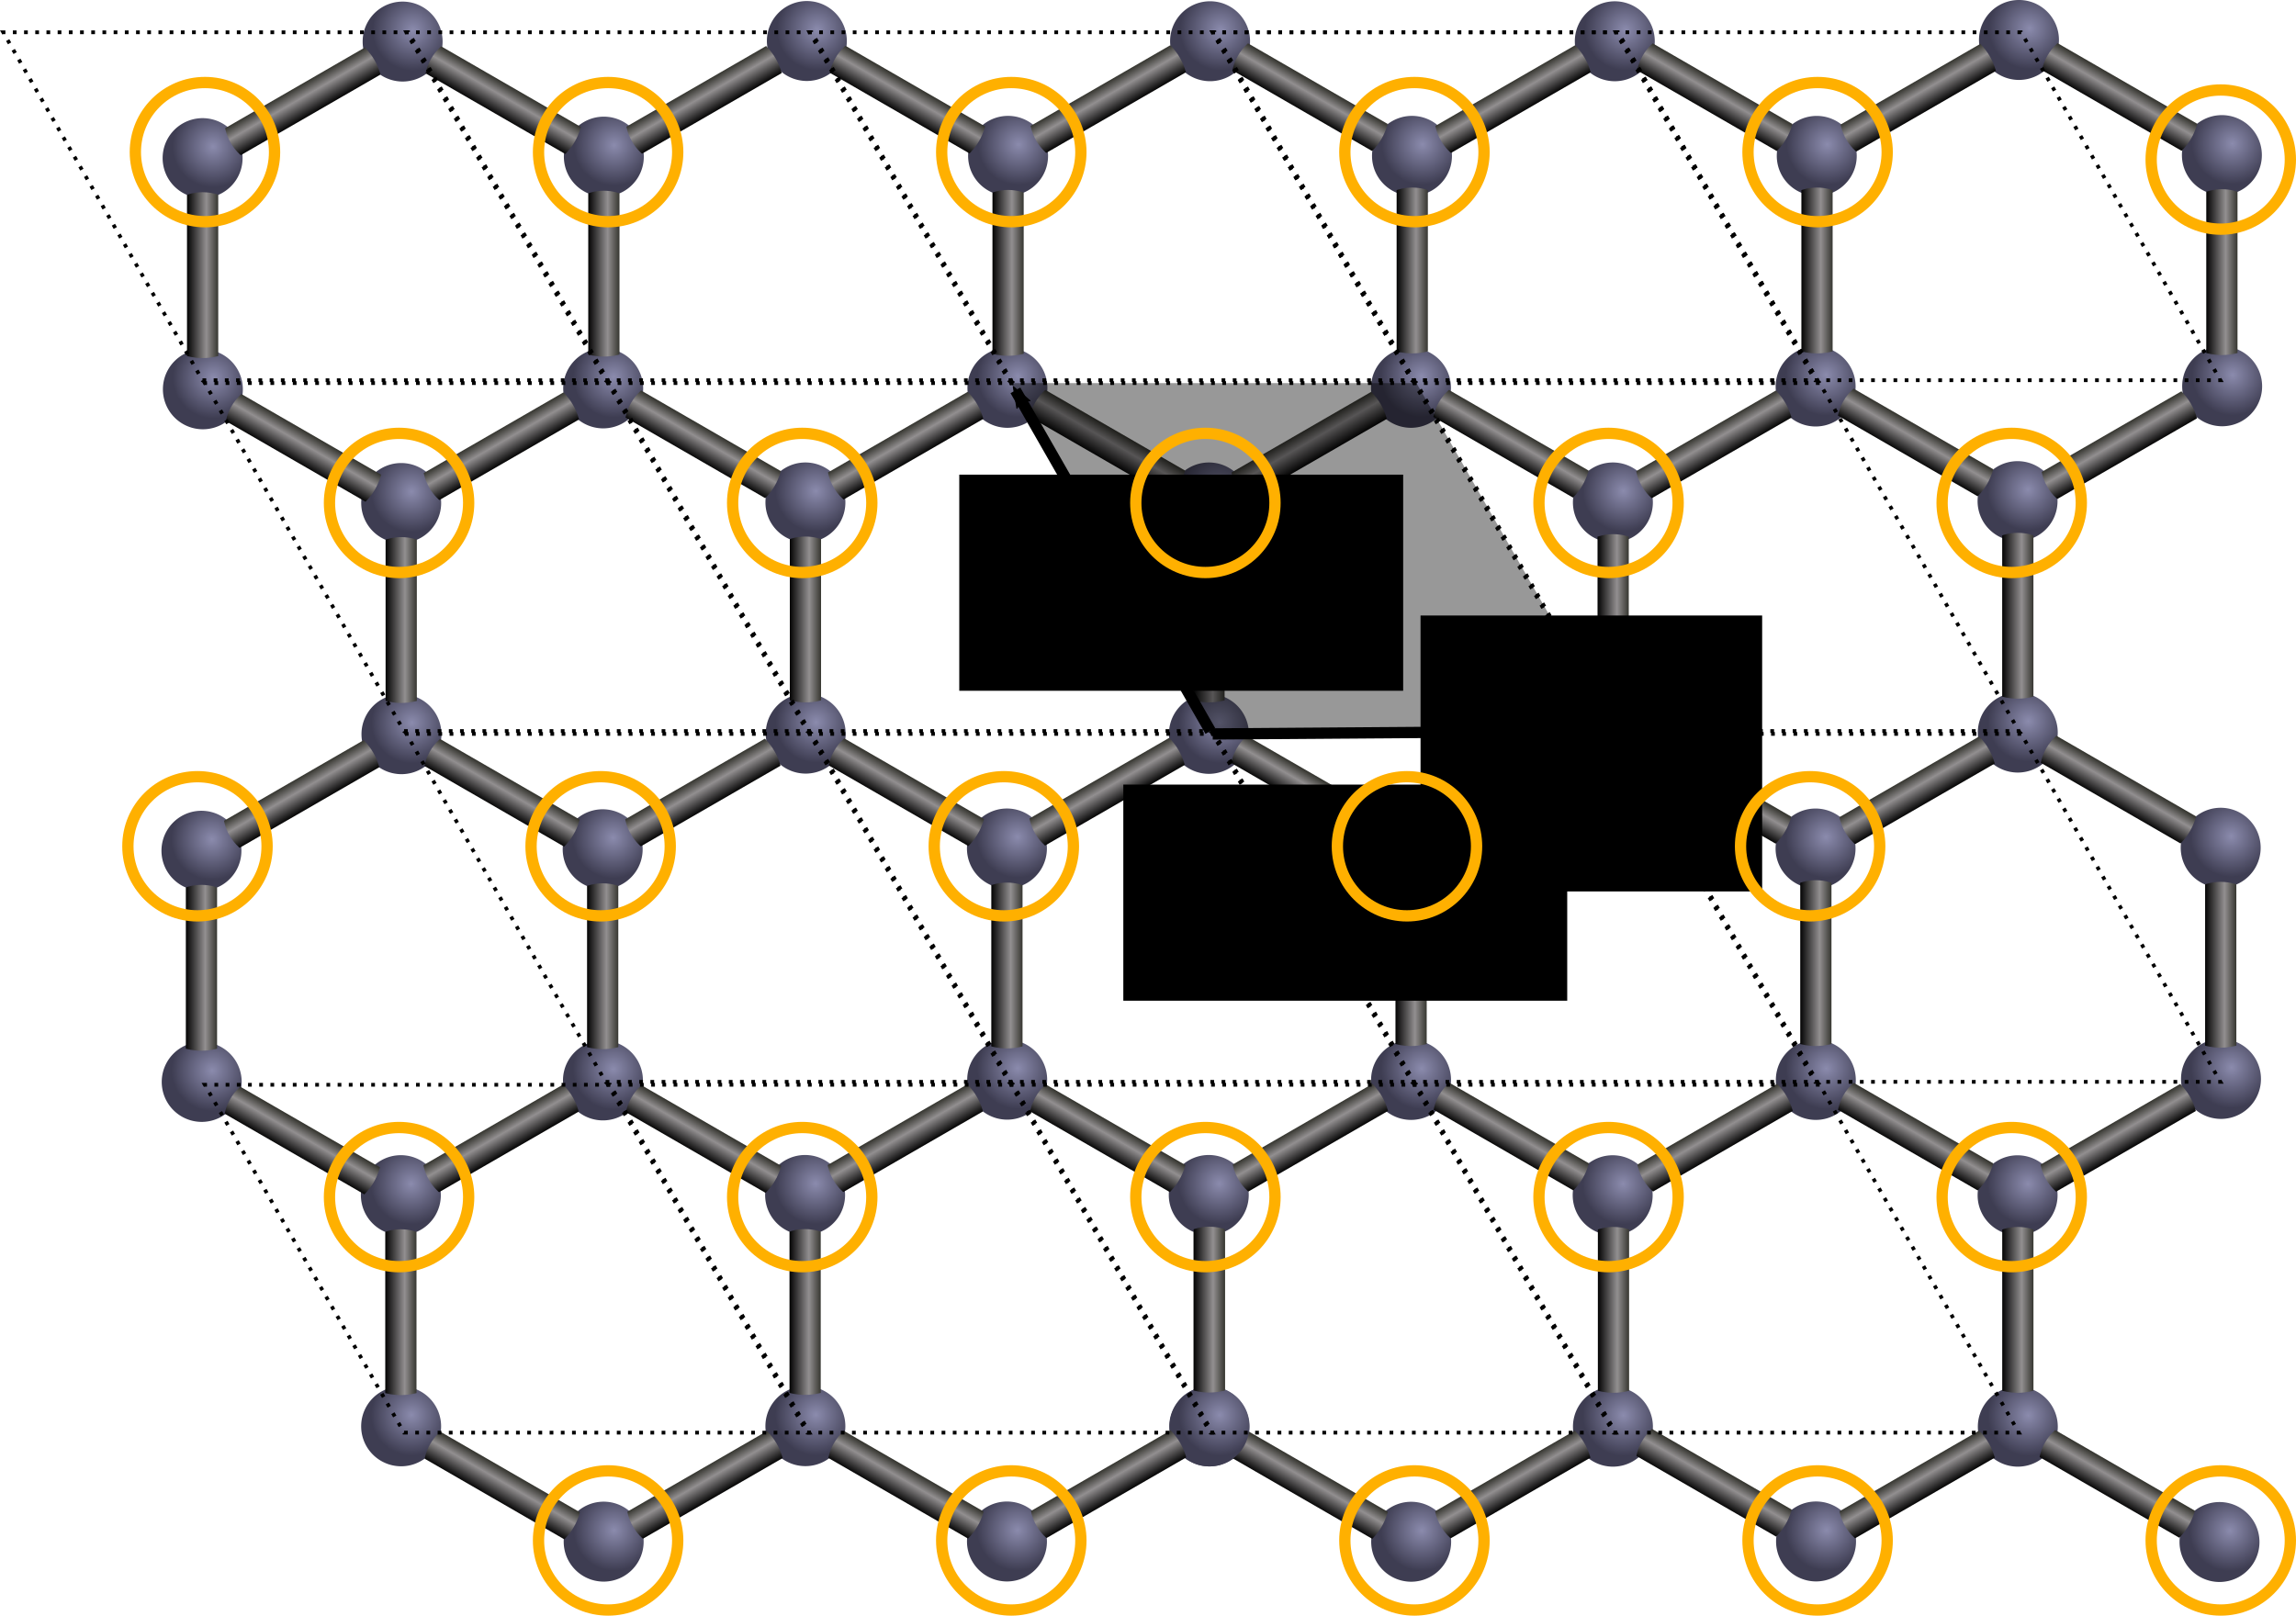 <?xml version="1.0" encoding="UTF-8" standalone="no"?>
<svg
   xmlns:dc="http://purl.org/dc/elements/1.1/"
   xmlns:cc="http://creativecommons.org/ns#"
   xmlns:rdf="http://www.w3.org/1999/02/22-rdf-syntax-ns#"
   xmlns:svg="http://www.w3.org/2000/svg"
   xmlns="http://www.w3.org/2000/svg"
   xmlns:xlink="http://www.w3.org/1999/xlink"
   xmlns:sodipodi="http://sodipodi.sourceforge.net/DTD/sodipodi-0.dtd"
   xmlns:inkscape="http://www.inkscape.org/namespaces/inkscape"
   viewBox="0 0 615.06 432.914"
   version="1.1"
   id="svg5915"
   sodipodi:docname="graphite-lattice.svg"
   inkscape:version="0.92.1 r15371"
   width="615.06"
   height="432.914">
  <sodipodi:namedview
     pagecolor="#ffffff"
     bordercolor="#666666"
     borderopacity="1"
     objecttolerance="10"
     gridtolerance="10"
     guidetolerance="10"
     inkscape:pageopacity="0"
     inkscape:pageshadow="2"
     inkscape:window-width="1916"
     inkscape:window-height="1023"
     id="namedview5917"
     showgrid="false"
     showguides="false"
     inkscape:zoom="0.9670835"
     inkscape:cx="267.4216"
     inkscape:cy="193.99329"
     inkscape:window-x="0"
     inkscape:window-y="36"
     inkscape:window-maximized="0"
     inkscape:current-layer="g6258"
     fit-margin-top="0"
     fit-margin-left="0"
     fit-margin-right="0"
     fit-margin-bottom="0" />
  <defs
     id="defs5385">
    <marker
       inkscape:stockid="Arrow2Mend"
       orient="auto"
       refY="0"
       refX="0"
       id="marker6576"
       style="overflow:visible"
       inkscape:isstock="true">
      <path
         id="path6574"
         style="fill:#000000;fill-opacity:1;fill-rule:evenodd;stroke:#000000;stroke-width:0.625;stroke-linejoin:round;stroke-opacity:1"
         d="M 8.719,4.034 -2.207,0.016 8.719,-4.002 c -1.745,2.372 -1.735,5.617 -6e-7,8.035 z"
         transform="scale(-0.6)"
         inkscape:connector-curvature="0" />
    </marker>
    <marker
       inkscape:stockid="Arrow2Mend"
       orient="auto"
       refY="0"
       refX="0"
       id="Arrow2Mend"
       style="overflow:visible"
       inkscape:isstock="true">
      <path
         id="path6315"
         style="fill:#000000;fill-opacity:1;fill-rule:evenodd;stroke:#000000;stroke-width:0.625;stroke-linejoin:round;stroke-opacity:1"
         d="M 8.719,4.034 -2.207,0.016 8.719,-4.002 c -1.745,2.372 -1.735,5.617 -6e-7,8.035 z"
         transform="scale(-0.6)"
         inkscape:connector-curvature="0" />
    </marker>
    <marker
       inkscape:stockid="TriangleOutM"
       orient="auto"
       refY="0"
       refX="0"
       id="TriangleOutM"
       style="overflow:visible"
       inkscape:isstock="true">
      <path
         id="path6433"
         d="M 5.77,0 -2.88,5 V -5 Z"
         style="fill:#000000;fill-opacity:1;fill-rule:evenodd;stroke:#000000;stroke-width:1pt;stroke-opacity:1"
         transform="scale(0.4)"
         inkscape:connector-curvature="0" />
    </marker>
    <marker
       inkscape:stockid="TriangleOutL"
       orient="auto"
       refY="0"
       refX="0"
       id="TriangleOutL"
       style="overflow:visible"
       inkscape:isstock="true">
      <path
         id="path6430"
         d="M 5.77,0 -2.88,5 V -5 Z"
         style="fill:#000000;fill-opacity:1;fill-rule:evenodd;stroke:#000000;stroke-width:1pt;stroke-opacity:1"
         transform="scale(0.8)"
         inkscape:connector-curvature="0" />
    </marker>
    <marker
       inkscape:stockid="Arrow2Lend"
       orient="auto"
       refY="0"
       refX="0"
       id="Arrow2Lend"
       style="overflow:visible"
       inkscape:isstock="true">
      <path
         id="path6309"
         style="fill:#000000;fill-opacity:1;fill-rule:evenodd;stroke:#000000;stroke-width:0.625;stroke-linejoin:round;stroke-opacity:1"
         d="M 8.719,4.034 -2.207,0.016 8.719,-4.002 c -1.745,2.372 -1.735,5.617 -6e-7,8.035 z"
         transform="matrix(-1.1,0,0,-1.1,-1.1,0)"
         inkscape:connector-curvature="0" />
    </marker>
    <marker
       inkscape:stockid="Arrow1Lend"
       orient="auto"
       refY="0"
       refX="0"
       id="marker6564"
       style="overflow:visible"
       inkscape:isstock="true">
      <path
         id="path6562"
         d="M 0,0 5,-5 -12.5,0 5,5 Z"
         style="fill:#000000;fill-opacity:1;fill-rule:evenodd;stroke:#000000;stroke-width:1pt;stroke-opacity:1"
         transform="matrix(-0.8,0,0,-0.8,-10,0)"
         inkscape:connector-curvature="0" />
    </marker>
    <marker
       inkscape:stockid="Arrow1Lstart"
       orient="auto"
       refY="0"
       refX="0"
       id="marker6560"
       style="overflow:visible"
       inkscape:isstock="true">
      <path
         id="path6558"
         d="M 0,0 5,-5 -12.5,0 5,5 Z"
         style="fill:#000000;fill-opacity:1;fill-rule:evenodd;stroke:#000000;stroke-width:1pt;stroke-opacity:1"
         transform="matrix(0.8,0,0,0.8,10,0)"
         inkscape:connector-curvature="0" />
    </marker>
    <marker
       inkscape:stockid="Arrow1Lend"
       orient="auto"
       refY="0"
       refX="0"
       id="marker6556"
       style="overflow:visible"
       inkscape:isstock="true">
      <path
         id="path6554"
         d="M 0,0 5,-5 -12.5,0 5,5 Z"
         style="fill:#000000;fill-opacity:1;fill-rule:evenodd;stroke:#000000;stroke-width:1pt;stroke-opacity:1"
         transform="matrix(-0.8,0,0,-0.8,-10,0)"
         inkscape:connector-curvature="0" />
    </marker>
    <marker
       inkscape:stockid="Arrow1Lend"
       orient="auto"
       refY="0"
       refX="0"
       id="Arrow1Lend"
       style="overflow:visible"
       inkscape:isstock="true">
      <path
         id="path6291"
         d="M 0,0 5,-5 -12.5,0 5,5 Z"
         style="fill:#000000;fill-opacity:1;fill-rule:evenodd;stroke:#000000;stroke-width:1pt;stroke-opacity:1"
         transform="matrix(-0.8,0,0,-0.8,-10,0)"
         inkscape:connector-curvature="0" />
    </marker>
    <marker
       inkscape:stockid="Arrow1Lstart"
       orient="auto"
       refY="0"
       refX="0"
       id="Arrow1Lstart"
       style="overflow:visible"
       inkscape:isstock="true">
      <path
         id="path6288"
         d="M 0,0 5,-5 -12.5,0 5,5 Z"
         style="fill:#000000;fill-opacity:1;fill-rule:evenodd;stroke:#000000;stroke-width:1pt;stroke-opacity:1"
         transform="matrix(0.8,0,0,0.8,10,0)"
         inkscape:connector-curvature="0" />
    </marker>
    <linearGradient
       id="a">
      <stop
         offset="0"
         id="stop5222" />
      <stop
         stop-color="#928f90"
         offset=".619"
         id="stop5224" />
      <stop
         stop-color="#34342e"
         offset="1"
         id="stop5226" />
    </linearGradient>
    <linearGradient
       id="ew"
       x1="306.69"
       x2="317.93"
       gradientTransform="matrix(0.382,-0.662,0.644,0.372,-26.23,550.42)"
       gradientUnits="userSpaceOnUse"
       xlink:href="#a" />
    <linearGradient
       id="ev"
       x1="306.69"
       x2="317.93"
       gradientTransform="matrix(-0.382,-0.662,0.644,-0.372,266.86,789.4)"
       gradientUnits="userSpaceOnUse"
       xlink:href="#a" />
    <linearGradient
       id="eu"
       x1="306.69"
       x2="317.93"
       gradientTransform="matrix(-0.382,-0.662,0.644,-0.372,212.41,696.7)"
       gradientUnits="userSpaceOnUse"
       xlink:href="#a" />
    <linearGradient
       id="es"
       x1="377.23"
       x2="385.82"
       gradientUnits="userSpaceOnUse"
       xlink:href="#a" />
    <linearGradient
       id="er"
       x1="268.96"
       x2="277.55"
       gradientUnits="userSpaceOnUse"
       xlink:href="#a" />
    <linearGradient
       id="eq"
       x1="306.69"
       x2="317.93"
       gradientTransform="matrix(0.382,-0.662,0.644,0.372,28.14,643.37)"
       gradientUnits="userSpaceOnUse"
       xlink:href="#a" />
    <linearGradient
       id="eo"
       x1="306.69"
       x2="317.93"
       gradientTransform="matrix(-0.382,-0.662,0.644,-0.372,321.23,882.36)"
       gradientUnits="userSpaceOnUse"
       xlink:href="#a" />
    <linearGradient
       id="em"
       x1="431.6"
       x2="440.19"
       gradientUnits="userSpaceOnUse"
       xlink:href="#a" />
    <linearGradient
       id="ek"
       x1="323.33"
       x2="331.92"
       gradientUnits="userSpaceOnUse"
       xlink:href="#a" />
    <linearGradient
       id="ei"
       x1="306.69"
       x2="317.93"
       gradientTransform="matrix(0.382,-0.662,0.644,0.372,190.12,364.21)"
       gradientUnits="userSpaceOnUse"
       xlink:href="#a" />
    <linearGradient
       id="ee"
       x1="306.69"
       x2="317.93"
       gradientTransform="matrix(-0.382,-0.662,0.644,-0.372,429.34,696.57)"
       gradientUnits="userSpaceOnUse"
       xlink:href="#a" />
    <linearGradient
       id="ec"
       x1="306.69"
       x2="317.93"
       gradientTransform="matrix(-0.382,-0.662,0.644,-0.372,374.89,603.86)"
       gradientUnits="userSpaceOnUse"
       xlink:href="#a" />
    <linearGradient
       id="dy"
       x1="539.71"
       x2="548.3"
       gradientUnits="userSpaceOnUse"
       xlink:href="#a" />
    <linearGradient
       id="dv"
       x1="306.69"
       x2="317.93"
       gradientTransform="matrix(0.382,-0.662,0.644,0.372,135.83,271.49)"
       gradientUnits="userSpaceOnUse"
       xlink:href="#a" />
    <linearGradient
       id="du"
       x1="306.69"
       x2="317.93"
       gradientTransform="matrix(-0.382,-0.662,0.644,-0.372,320.6,511.14)"
       gradientUnits="userSpaceOnUse"
       xlink:href="#a" />
    <linearGradient
       id="dt"
       x1="485.42"
       x2="494.01"
       gradientUnits="userSpaceOnUse"
       xlink:href="#a" />
    <linearGradient
       id="dq"
       x1="377.14"
       x2="385.74"
       gradientUnits="userSpaceOnUse"
       xlink:href="#a" />
    <linearGradient
       id="dn"
       x1="306.69"
       x2="317.93"
       gradientTransform="matrix(0.382,-0.662,0.644,0.372,27.721,271.49)"
       gradientUnits="userSpaceOnUse"
       xlink:href="#a" />
    <linearGradient
       id="dm"
       x1="306.69"
       x2="317.93"
       gradientTransform="matrix(0.382,-0.662,0.644,0.372,-26.146,364.86)"
       gradientUnits="userSpaceOnUse"
       xlink:href="#a" />
    <linearGradient
       id="di"
       x1="306.69"
       x2="317.93"
       gradientTransform="matrix(-0.382,-0.662,0.644,-0.372,212.49,511.14)"
       gradientUnits="userSpaceOnUse"
       xlink:href="#a" />
    <linearGradient
       id="dh"
       x1="269.04"
       x2="277.63"
       gradientUnits="userSpaceOnUse"
       xlink:href="#a" />
    <linearGradient
       id="cz"
       x1="306.69"
       x2="317.93"
       gradientTransform="matrix(0.382,-0.662,0.644,0.372,190.24,549.89)"
       gradientUnits="userSpaceOnUse"
       xlink:href="#a" />
    <linearGradient
       id="cy"
       x1="306.69"
       x2="317.93"
       gradientTransform="matrix(0.382,-0.662,0.644,0.372,136.37,643.26)"
       gradientUnits="userSpaceOnUse"
       xlink:href="#a" />
    <linearGradient
       id="cw"
       x1="306.69"
       x2="317.93"
       gradientTransform="matrix(-0.382,-0.662,0.644,-0.372,429.47,882.24)"
       gradientUnits="userSpaceOnUse"
       xlink:href="#a" />
    <linearGradient
       id="cu"
       x1="539.83"
       x2="548.43"
       gradientUnits="userSpaceOnUse"
       xlink:href="#a" />
    <linearGradient
       id="cs"
       x1="306.69"
       x2="317.93"
       gradientTransform="matrix(0.382,-0.662,0.644,0.372,-80.458,457.79)"
       gradientUnits="userSpaceOnUse"
       xlink:href="#a" />
    <linearGradient
       id="cq"
       x1="306.69"
       x2="317.93"
       gradientTransform="matrix(-0.382,-0.662,0.644,-0.372,158.18,604.06)"
       gradientUnits="userSpaceOnUse"
       xlink:href="#a" />
    <linearGradient
       id="ch"
       x1="214.73"
       x2="223.32"
       gradientUnits="userSpaceOnUse"
       xlink:href="#a" />
    <linearGradient
       id="ce"
       x1="306.69"
       x2="317.93"
       gradientTransform="matrix(0.382,-0.662,0.644,0.372,-79.889,643.31)"
       gradientUnits="userSpaceOnUse"
       xlink:href="#a" />
    <linearGradient
       id="cc"
       x1="306.69"
       x2="317.93"
       gradientTransform="matrix(-0.382,-0.662,0.644,-0.372,213.2,882.29)"
       gradientUnits="userSpaceOnUse"
       xlink:href="#a" />
    <linearGradient
       id="ca"
       x1="306.69"
       x2="317.93"
       gradientTransform="matrix(-0.382,-0.662,0.644,-0.372,158.75,789.58)"
       gradientUnits="userSpaceOnUse"
       xlink:href="#a" />
    <linearGradient
       id="bz"
       x1="215.3"
       x2="223.89"
       gradientUnits="userSpaceOnUse"
       xlink:href="#a" />
    <linearGradient
       id="bx"
       x1="306.69"
       x2="317.93"
       gradientTransform="matrix(0.382,-0.662,0.644,0.372,244.23,271.14)"
       gradientUnits="userSpaceOnUse"
       xlink:href="#a" />
    <linearGradient
       id="bu"
       x1="306.69"
       x2="317.93"
       gradientTransform="matrix(-0.382,-0.662,0.644,-0.372,483.45,603.49)"
       gradientUnits="userSpaceOnUse"
       xlink:href="#a" />
    <linearGradient
       id="bq"
       x1="306.69"
       x2="317.93"
       gradientTransform="matrix(-0.382,-0.662,0.644,-0.372,429,510.78)"
       gradientUnits="userSpaceOnUse"
       xlink:href="#a" />
    <linearGradient
       id="bp"
       x1="593.82"
       x2="602.41"
       gradientUnits="userSpaceOnUse"
       xlink:href="#a" />
    <linearGradient
       id="bm"
       x1="306.69"
       x2="317.93"
       gradientTransform="matrix(0.382,-0.662,0.644,0.372,244.23,457.12)"
       gradientUnits="userSpaceOnUse"
       xlink:href="#a" />
    <linearGradient
       id="bk"
       x1="306.69"
       x2="317.93"
       gradientTransform="matrix(-0.382,-0.662,0.644,-0.372,483.46,789.48)"
       gradientUnits="userSpaceOnUse"
       xlink:href="#a" />
    <linearGradient
       id="bj"
       x1="593.82"
       x2="602.42"
       gradientUnits="userSpaceOnUse"
       xlink:href="#a" />
    <linearGradient
       id="bi"
       x1="306.69"
       x2="317.93"
       gradientTransform="matrix(0.382,-0.662,0.644,0.372,-80.566,271.64)"
       gradientUnits="userSpaceOnUse"
       xlink:href="#a" />
    <linearGradient
       id="bc"
       x1="306.69"
       x2="317.93"
       gradientTransform="matrix(0.382,-0.662,0.644,0.372,-134.43,365.01)"
       gradientUnits="userSpaceOnUse"
       xlink:href="#a" />
    <linearGradient
       id="at"
       x1="306.69"
       x2="317.93"
       gradientTransform="matrix(-0.382,-0.662,0.644,-0.372,104.21,511.29)"
       gradientUnits="userSpaceOnUse"
       xlink:href="#a" />
    <linearGradient
       id="al"
       x1="160.75"
       x2="169.34"
       gradientUnits="userSpaceOnUse"
       xlink:href="#a" />
    <linearGradient
       id="ad"
       x1="306.69"
       x2="317.93"
       gradientTransform="matrix(0.382,-0.662,0.644,0.372,-134.37,550.62)"
       gradientUnits="userSpaceOnUse"
       xlink:href="#a" />
    <linearGradient
       id="ac"
       x1="306.69"
       x2="317.93"
       gradientTransform="matrix(-0.382,-0.662,0.644,-0.372,104.12,696.74)"
       gradientUnits="userSpaceOnUse"
       xlink:href="#a" />
    <linearGradient
       id="aa"
       x1="160.67"
       x2="169.26"
       gradientUnits="userSpaceOnUse"
       xlink:href="#a" />
    <linearGradient
       id="z"
       x1="306.69"
       x2="317.93"
       gradientTransform="matrix(0.382,-0.662,0.644,0.372,81.696,364.21)"
       gradientUnits="userSpaceOnUse"
       xlink:href="#a" />
    <linearGradient
       id="v"
       x1="306.69"
       x2="317.93"
       gradientTransform="matrix(0.382,-0.662,0.644,0.372,27.829,457.58)"
       gradientUnits="userSpaceOnUse"
       xlink:href="#a" />
    <linearGradient
       id="t"
       x1="306.69"
       x2="317.93"
       gradientTransform="matrix(-0.382,-0.662,0.644,-0.372,320.92,696.56)"
       gradientUnits="userSpaceOnUse"
       xlink:href="#a" />
    <linearGradient
       id="r"
       x1="306.69"
       x2="317.93"
       gradientTransform="matrix(-0.382,-0.662,0.644,-0.372,266.47,603.85)"
       gradientUnits="userSpaceOnUse"
       xlink:href="#a" />
    <linearGradient
       id="n"
       x1="431.29"
       x2="439.88"
       gradientUnits="userSpaceOnUse"
       xlink:href="#a" />
    <linearGradient
       id="k"
       x1="323.02"
       x2="331.61"
       gradientUnits="userSpaceOnUse"
       xlink:href="#a" />
    <linearGradient
       id="av"
       x1="306.69"
       x2="317.93"
       gradientTransform="matrix(0.382,-0.662,0.644,0.372,-133.64,736.53)"
       gradientUnits="userSpaceOnUse"
       xlink:href="#a" />
    <linearGradient
       id="as"
       x1="306.69"
       x2="317.93"
       gradientTransform="matrix(-0.382,-0.662,0.644,-0.372,105,882.81)"
       gradientUnits="userSpaceOnUse"
       xlink:href="#a" />
    <linearGradient
       id="aj"
       x1="161.55"
       x2="170.14"
       gradientUnits="userSpaceOnUse"
       xlink:href="#a" />
    <linearGradient
       id="bw"
       x1="306.69"
       x2="317.93"
       gradientTransform="matrix(0.382,-0.662,0.644,0.372,245.02,642.65)"
       gradientUnits="userSpaceOnUse"
       xlink:href="#a" />
    <linearGradient
       id="bt"
       x1="306.69"
       x2="317.93"
       gradientTransform="matrix(-0.382,-0.662,0.644,-0.372,484.25,975.01)"
       gradientUnits="userSpaceOnUse"
       xlink:href="#a" />
    <linearGradient
       id="bo"
       x1="594.61"
       x2="603.21"
       gradientUnits="userSpaceOnUse"
       xlink:href="#a" />
    <linearGradient
       id="cp"
       x1="306.69"
       x2="317.93"
       gradientTransform="matrix(-0.382,-0.662,0.644,-0.372,158.98,975.58)"
       gradientUnits="userSpaceOnUse"
       xlink:href="#a" />
    <linearGradient
       id="dk"
       x1="306.69"
       x2="317.93"
       gradientTransform="matrix(0.382,-0.662,0.644,0.372,-25.351,736.38)"
       gradientUnits="userSpaceOnUse"
       xlink:href="#a" />
    <linearGradient
       id="dd"
       x1="269.84"
       x2="278.43"
       gradientUnits="userSpaceOnUse"
       xlink:href="#a" />
    <linearGradient
       id="ds"
       x1="486.21"
       x2="494.8"
       gradientUnits="userSpaceOnUse"
       xlink:href="#a" />
    <linearGradient
       id="dp"
       x1="377.94"
       x2="386.53"
       gradientUnits="userSpaceOnUse"
       xlink:href="#a" />
    <linearGradient
       id="eh"
       x1="306.69"
       x2="317.93"
       gradientTransform="matrix(0.382,-0.662,0.644,0.372,190.91,735.73)"
       gradientUnits="userSpaceOnUse"
       xlink:href="#a" />
    <linearGradient
       id="eb"
       x1="306.69"
       x2="317.93"
       gradientTransform="matrix(-0.382,-0.662,0.644,-0.372,375.69,975.38)"
       gradientUnits="userSpaceOnUse"
       xlink:href="#a" />
    <linearGradient
       id="y"
       x1="306.69"
       x2="317.93"
       gradientTransform="matrix(0.382,-0.662,0.644,0.372,82.492,735.73)"
       gradientUnits="userSpaceOnUse"
       xlink:href="#a" />
    <linearGradient
       id="p"
       x1="306.69"
       x2="317.93"
       gradientTransform="matrix(-0.382,-0.662,0.644,-0.372,267.26,975.37)"
       gradientUnits="userSpaceOnUse"
       xlink:href="#a" />
    <linearGradient
       id="h"
       x1="306.69"
       x2="317.93"
       gradientTransform="matrix(0.382,-0.662,0.644,0.372,135.91,457.12)"
       gradientUnits="userSpaceOnUse"
       xlink:href="#a" />
    <linearGradient
       id="f"
       x1="306.69"
       x2="317.93"
       gradientTransform="matrix(0.382,-0.662,0.644,0.372,82.046,550.49)"
       gradientUnits="userSpaceOnUse"
       xlink:href="#a" />
    <linearGradient
       id="e"
       x1="306.69"
       x2="317.93"
       gradientTransform="matrix(-0.382,-0.662,0.644,-0.372,375.14,789.47)"
       gradientUnits="userSpaceOnUse"
       xlink:href="#a" />
    <linearGradient
       id="d"
       x1="485.51"
       x2="494.1"
       gradientUnits="userSpaceOnUse"
       xlink:href="#a" />
    <linearGradient
       id="c"
       x1="377.23"
       x2="385.82"
       gradientUnits="userSpaceOnUse"
       xlink:href="#a" />
    <linearGradient
       id="au"
       x1="306.69"
       x2="317.93"
       gradientTransform="matrix(0.382,-0.662,0.644,0.372,-132.91,922.57)"
       gradientUnits="userSpaceOnUse"
       xlink:href="#a" />
    <linearGradient
       id="ar"
       x1="306.69"
       x2="317.93"
       gradientTransform="matrix(-0.382,-0.662,0.644,-0.372,105.73,1068.8)"
       gradientUnits="userSpaceOnUse"
       xlink:href="#a" />
    <linearGradient
       id="ai"
       x1="162.28"
       x2="170.87"
       gradientUnits="userSpaceOnUse"
       xlink:href="#a" />
    <linearGradient
       id="bv"
       x1="306.69"
       x2="317.93"
       gradientTransform="matrix(0.382,-0.662,0.644,0.372,245.76,828.69)"
       gradientUnits="userSpaceOnUse"
       xlink:href="#a" />
    <linearGradient
       id="bs"
       x1="306.69"
       x2="317.93"
       gradientTransform="matrix(-0.382,-0.662,0.644,-0.372,484.98,1161)"
       gradientUnits="userSpaceOnUse"
       xlink:href="#a" />
    <linearGradient
       id="bn"
       x1="595.35"
       x2="603.94"
       gradientUnits="userSpaceOnUse"
       xlink:href="#a" />
    <linearGradient
       id="co"
       x1="306.69"
       x2="317.93"
       gradientTransform="matrix(-0.382,-0.662,0.644,-0.372,159.71,1161.6)"
       gradientUnits="userSpaceOnUse"
       xlink:href="#a" />
    <linearGradient
       id="dj"
       x1="306.69"
       x2="317.93"
       gradientTransform="matrix(0.382,-0.662,0.644,0.372,-24.618,922.42)"
       gradientUnits="userSpaceOnUse"
       xlink:href="#a" />
    <linearGradient
       id="dc"
       x1="270.57"
       x2="279.16"
       gradientUnits="userSpaceOnUse"
       xlink:href="#a" />
    <linearGradient
       id="dr"
       x1="486.94"
       x2="495.54"
       gradientUnits="userSpaceOnUse"
       xlink:href="#a" />
    <linearGradient
       id="do"
       x1="378.67"
       x2="387.26"
       gradientUnits="userSpaceOnUse"
       xlink:href="#a" />
    <linearGradient
       id="eg"
       x1="306.69"
       x2="317.93"
       gradientTransform="matrix(0.382,-0.662,0.644,0.372,191.65,921.77)"
       gradientUnits="userSpaceOnUse"
       xlink:href="#a" />
    <linearGradient
       id="ea"
       x1="306.69"
       x2="317.93"
       gradientTransform="matrix(-0.382,-0.662,0.644,-0.372,376.42,1161.4)"
       gradientUnits="userSpaceOnUse"
       xlink:href="#a" />
    <linearGradient
       id="x"
       x1="306.69"
       x2="317.93"
       gradientTransform="matrix(0.382,-0.662,0.644,0.372,83.225,921.77)"
       gradientUnits="userSpaceOnUse"
       xlink:href="#a" />
    <linearGradient
       id="o"
       x1="306.69"
       x2="317.93"
       gradientTransform="matrix(-0.382,-0.662,0.644,-0.372,268,1161.4)"
       gradientUnits="userSpaceOnUse"
       xlink:href="#a" />
    <linearGradient
       id="cd"
       x1="306.69"
       x2="317.93"
       gradientTransform="matrix(0.382,-0.662,0.644,0.372,-79.157,829.34)"
       gradientUnits="userSpaceOnUse"
       xlink:href="#a" />
    <linearGradient
       id="cb"
       x1="306.69"
       x2="317.93"
       gradientTransform="matrix(-0.382,-0.662,0.644,-0.372,213.94,1068.3)"
       gradientUnits="userSpaceOnUse"
       xlink:href="#a" />
    <linearGradient
       id="by"
       x1="216.03"
       x2="224.62"
       gradientUnits="userSpaceOnUse"
       xlink:href="#a" />
    <linearGradient
       id="cx"
       x1="306.69"
       x2="317.93"
       gradientTransform="matrix(0.382,-0.662,0.644,0.372,137.11,829.3)"
       gradientUnits="userSpaceOnUse"
       xlink:href="#a" />
    <linearGradient
       id="cv"
       x1="306.69"
       x2="317.93"
       gradientTransform="matrix(-0.382,-0.662,0.644,-0.372,430.2,1068.3)"
       gradientUnits="userSpaceOnUse"
       xlink:href="#a" />
    <linearGradient
       id="ct"
       x1="540.57"
       x2="549.16"
       gradientUnits="userSpaceOnUse"
       xlink:href="#a" />
    <linearGradient
       id="ep"
       x1="306.69"
       x2="317.93"
       gradientTransform="matrix(0.382,-0.662,0.644,0.372,28.873,829.41)"
       gradientUnits="userSpaceOnUse"
       xlink:href="#a" />
    <linearGradient
       id="en"
       x1="306.69"
       x2="317.93"
       gradientTransform="matrix(-0.382,-0.662,0.644,-0.372,321.96,1068.4)"
       gradientUnits="userSpaceOnUse"
       xlink:href="#a" />
    <linearGradient
       id="el"
       x1="432.33"
       x2="440.92"
       gradientUnits="userSpaceOnUse"
       xlink:href="#a" />
    <linearGradient
       id="ej"
       x1="324.06"
       x2="332.65"
       gradientUnits="userSpaceOnUse"
       xlink:href="#a" />
    <linearGradient
       id="ba"
       x1="306.69"
       x2="317.93"
       gradientTransform="matrix(0.382,-0.662,0.644,0.372,-187.94,458.19)"
       gradientUnits="userSpaceOnUse"
       xlink:href="#a" />
    <linearGradient
       id="aq"
       x1="306.69"
       x2="317.93"
       gradientTransform="matrix(-0.382,-0.662,0.644,-0.372,50.698,604.46)"
       gradientUnits="userSpaceOnUse"
       xlink:href="#a" />
    <linearGradient
       id="ag"
       x1="107.24"
       x2="115.84"
       gradientUnits="userSpaceOnUse"
       xlink:href="#a" />
    <linearGradient
       id="bg"
       x1="306.69"
       x2="317.93"
       gradientTransform="matrix(0.382,-0.662,0.644,0.372,298.57,364.16)"
       gradientUnits="userSpaceOnUse"
       xlink:href="#a" />
    <linearGradient
       id="ck"
       x1="306.69"
       x2="317.93"
       gradientTransform="matrix(-0.382,-0.662,0.644,-0.372,537.32,696.58)"
       gradientUnits="userSpaceOnUse"
       xlink:href="#a" />
    <linearGradient
       id="dg"
       x1="648.17"
       x2="656.77"
       gradientUnits="userSpaceOnUse"
       xlink:href="#a" />
    <linearGradient
       id="bh"
       x1="306.69"
       x2="317.93"
       gradientTransform="matrix(0.382,-0.662,0.644,0.372,298.24,550.19)"
       gradientUnits="userSpaceOnUse"
       xlink:href="#a" />
    <linearGradient
       id="cl"
       x1="306.69"
       x2="317.93"
       gradientTransform="matrix(-0.382,-0.662,0.644,-0.372,536.99,882.61)"
       gradientUnits="userSpaceOnUse"
       xlink:href="#a" />
    <linearGradient
       id="da"
       x1="647.85"
       x2="656.44"
       gradientUnits="userSpaceOnUse"
       xlink:href="#a" />
    <linearGradient
       id="aw"
       x1="306.69"
       x2="317.93"
       gradientTransform="matrix(0.382,-0.662,0.644,0.372,-188.27,643.56)"
       gradientUnits="userSpaceOnUse"
       xlink:href="#a" />
    <linearGradient
       id="am"
       x1="306.69"
       x2="317.93"
       gradientTransform="matrix(-0.382,-0.662,0.644,-0.372,50.37,789.83)"
       gradientUnits="userSpaceOnUse"
       xlink:href="#a" />
    <linearGradient
       id="ak"
       x1="106.92"
       x2="115.51"
       gradientUnits="userSpaceOnUse"
       xlink:href="#a" />
    <linearGradient
       id="bb"
       x1="306.69"
       x2="317.93"
       gradientTransform="matrix(0.382,-0.662,0.644,0.372,-187.29,829.91)"
       gradientUnits="userSpaceOnUse"
       xlink:href="#a" />
    <linearGradient
       id="an"
       x1="306.69"
       x2="317.93"
       gradientTransform="matrix(-0.382,-0.662,0.644,-0.372,51.025,975.86)"
       gradientUnits="userSpaceOnUse"
       xlink:href="#a" />
    <linearGradient
       id="ah"
       x1="107.57"
       x2="116.16"
       gradientUnits="userSpaceOnUse"
       xlink:href="#a" />
    <linearGradient
       id="bd"
       x1="306.69"
       x2="317.93"
       gradientTransform="matrix(0.382,-0.662,0.644,0.372,299.22,735.56)"
       gradientUnits="userSpaceOnUse"
       xlink:href="#a" />
    <linearGradient
       id="cm"
       x1="306.69"
       x2="317.93"
       gradientTransform="matrix(-0.382,-0.662,0.644,-0.372,537.97,1068)"
       gradientUnits="userSpaceOnUse"
       xlink:href="#a" />
    <linearGradient
       id="db"
       x1="648.83"
       x2="657.42"
       gradientUnits="userSpaceOnUse"
       xlink:href="#a" />
    <linearGradient
       id="be"
       x1="306.69"
       x2="317.93"
       gradientTransform="matrix(0.382,-0.662,0.644,0.372,298.88,178.57)"
       gradientUnits="userSpaceOnUse"
       xlink:href="#a" />
    <linearGradient
       id="ci"
       x1="306.69"
       x2="317.93"
       gradientTransform="matrix(-0.382,-0.662,0.644,-0.372,537.63,511)"
       gradientUnits="userSpaceOnUse"
       xlink:href="#a" />
    <linearGradient
       id="df"
       x1="648.49"
       x2="657.08"
       gradientUnits="userSpaceOnUse"
       xlink:href="#a" />
    <linearGradient
       id="ay"
       x1="306.69"
       x2="317.93"
       gradientTransform="matrix(0.382,-0.662,0.644,0.372,-187.63,272.6)"
       gradientUnits="userSpaceOnUse"
       xlink:href="#a" />
    <linearGradient
       id="ap"
       x1="306.69"
       x2="317.93"
       gradientTransform="matrix(-0.382,-0.662,0.644,-0.372,51.01,418.88)"
       gradientUnits="userSpaceOnUse"
       xlink:href="#a" />
    <linearGradient
       id="ae"
       x1="107.56"
       x2="116.15"
       gradientUnits="userSpaceOnUse"
       xlink:href="#a" />
    <linearGradient
       id="ax"
       x1="306.69"
       x2="317.93"
       gradientTransform="matrix(0.382,-0.662,0.644,0.372,-134.12,179.42)"
       gradientUnits="userSpaceOnUse"
       xlink:href="#a" />
    <linearGradient
       id="br"
       x1="306.69"
       x2="317.93"
       gradientTransform="matrix(-0.382,-0.662,0.644,-0.372,483.76,417.9)"
       gradientUnits="userSpaceOnUse"
       xlink:href="#a" />
    <linearGradient
       id="cn"
       x1="306.69"
       x2="317.93"
       gradientTransform="matrix(-0.382,-0.662,0.644,-0.372,158.49,418.47)"
       gradientUnits="userSpaceOnUse"
       xlink:href="#a" />
    <linearGradient
       id="cf"
       x1="215.04"
       x2="223.63"
       gradientUnits="userSpaceOnUse"
       xlink:href="#a" />
    <linearGradient
       id="dl"
       x1="306.69"
       x2="317.93"
       gradientTransform="matrix(0.382,-0.662,0.644,0.372,-25.834,179.27)"
       gradientUnits="userSpaceOnUse"
       xlink:href="#a" />
    <linearGradient
       id="ef"
       x1="306.69"
       x2="317.93"
       gradientTransform="matrix(0.382,-0.662,0.644,0.372,190.43,178.63)"
       gradientUnits="userSpaceOnUse"
       xlink:href="#a" />
    <linearGradient
       id="dz"
       x1="306.69"
       x2="317.93"
       gradientTransform="matrix(-0.382,-0.662,0.644,-0.372,375.2,418.27)"
       gradientUnits="userSpaceOnUse"
       xlink:href="#a" />
    <linearGradient
       id="dw"
       x1="540.02"
       x2="548.62"
       gradientUnits="userSpaceOnUse"
       xlink:href="#a" />
    <linearGradient
       id="w"
       x1="306.69"
       x2="317.93"
       gradientTransform="matrix(0.382,-0.662,0.644,0.372,82.009,178.62)"
       gradientUnits="userSpaceOnUse"
       xlink:href="#a" />
    <linearGradient
       id="q"
       x1="306.69"
       x2="317.93"
       gradientTransform="matrix(-0.382,-0.662,0.644,-0.372,266.78,418.27)"
       gradientUnits="userSpaceOnUse"
       xlink:href="#a" />
    <linearGradient
       id="l"
       x1="431.6"
       x2="440.19"
       gradientUnits="userSpaceOnUse"
       xlink:href="#a" />
    <linearGradient
       id="i"
       x1="323.33"
       x2="331.92"
       gradientUnits="userSpaceOnUse"
       xlink:href="#a" />
    <linearGradient
       id="bf"
       x1="306.69"
       x2="317.93"
       gradientTransform="matrix(0.382,-0.662,0.644,0.372,300.03,921.43)"
       gradientUnits="userSpaceOnUse"
       xlink:href="#a" />
    <linearGradient
       id="cj"
       x1="306.69"
       x2="317.93"
       gradientTransform="matrix(-0.382,-0.662,0.644,-0.372,538.77,1253.8)"
       gradientUnits="userSpaceOnUse"
       xlink:href="#a" />
    <linearGradient
       id="de"
       x1="649.63"
       x2="658.22"
       gradientUnits="userSpaceOnUse"
       xlink:href="#a" />
    <linearGradient
       id="az"
       x1="306.69"
       x2="317.93"
       gradientTransform="matrix(0.382,-0.662,0.644,0.372,-186.48,1015.5)"
       gradientUnits="userSpaceOnUse"
       xlink:href="#a" />
    <linearGradient
       id="ao"
       x1="306.69"
       x2="317.93"
       gradientTransform="matrix(-0.382,-0.662,0.644,-0.372,52.157,1161.7)"
       gradientUnits="userSpaceOnUse"
       xlink:href="#a" />
    <linearGradient
       id="af"
       x1="108.7"
       x2="117.29"
       gradientUnits="userSpaceOnUse"
       xlink:href="#a" />
    <linearGradient
       id="ab"
       x1="306.69"
       x2="317.93"
       gradientTransform="matrix(-0.382,-0.662,0.644,-0.372,105.58,1254)"
       gradientUnits="userSpaceOnUse"
       xlink:href="#a" />
    <linearGradient
       id="bl"
       x1="306.69"
       x2="317.93"
       gradientTransform="matrix(0.382,-0.662,0.644,0.372,245.69,1014.4)"
       gradientUnits="userSpaceOnUse"
       xlink:href="#a" />
    <linearGradient
       id="cr"
       x1="306.69"
       x2="317.93"
       gradientTransform="matrix(0.382,-0.662,0.644,0.372,-79,1015.1)"
       gradientUnits="userSpaceOnUse"
       xlink:href="#a" />
    <linearGradient
       id="cg"
       x1="216.19"
       x2="224.78"
       gradientUnits="userSpaceOnUse"
       xlink:href="#a" />
    <linearGradient
       id="ed"
       x1="306.69"
       x2="317.93"
       gradientTransform="matrix(-0.382,-0.662,0.644,-0.372,430.8,1253.8)"
       gradientUnits="userSpaceOnUse"
       xlink:href="#a" />
    <linearGradient
       id="dx"
       x1="541.17"
       x2="549.76"
       gradientUnits="userSpaceOnUse"
       xlink:href="#a" />
    <linearGradient
       id="et"
       x1="306.69"
       x2="317.93"
       gradientTransform="matrix(-0.382,-0.662,0.644,-0.372,213.87,1254)"
       gradientUnits="userSpaceOnUse"
       xlink:href="#a" />
    <linearGradient
       id="g"
       x1="306.69"
       x2="317.93"
       gradientTransform="matrix(0.382,-0.662,0.644,0.372,137.37,1014.4)"
       gradientUnits="userSpaceOnUse"
       xlink:href="#a" />
    <linearGradient
       id="u"
       x1="306.69"
       x2="317.93"
       gradientTransform="matrix(0.382,-0.662,0.644,0.372,29.287,1014.8)"
       gradientUnits="userSpaceOnUse"
       xlink:href="#a" />
    <linearGradient
       id="s"
       x1="306.69"
       x2="317.93"
       gradientTransform="matrix(-0.382,-0.662,0.644,-0.372,322.38,1253.8)"
       gradientUnits="userSpaceOnUse"
       xlink:href="#a" />
    <linearGradient
       id="m"
       x1="432.75"
       x2="441.34"
       gradientUnits="userSpaceOnUse"
       xlink:href="#a" />
    <linearGradient
       id="j"
       x1="324.47"
       x2="333.07"
       gradientUnits="userSpaceOnUse"
       xlink:href="#a" />
    <radialGradient
       id="b"
       cx="211.08"
       cy="248.98"
       r="10.858"
       gradientUnits="userSpaceOnUse">
      <stop
         stop-color="#8b8bad"
         offset="0"
         id="stop5380" />
      <stop
         stop-color="#3e3d52"
         offset="1"
         id="stop5382" />
    </radialGradient>
    <radialGradient
       inkscape:collect="always"
       xlink:href="#b"
       id="radialGradient8759"
       gradientUnits="userSpaceOnUse"
       cx="211.08"
       cy="248.98"
       r="10.858" />
    <radialGradient
       inkscape:collect="always"
       xlink:href="#b"
       id="radialGradient8761"
       gradientUnits="userSpaceOnUse"
       cx="211.08"
       cy="248.98"
       r="10.858" />
    <radialGradient
       inkscape:collect="always"
       xlink:href="#b"
       id="radialGradient8763"
       gradientUnits="userSpaceOnUse"
       cx="211.08"
       cy="248.98"
       r="10.858" />
    <radialGradient
       inkscape:collect="always"
       xlink:href="#b"
       id="radialGradient8765"
       gradientUnits="userSpaceOnUse"
       cx="211.08"
       cy="248.98"
       r="10.858" />
    <radialGradient
       inkscape:collect="always"
       xlink:href="#b"
       id="radialGradient8767"
       gradientUnits="userSpaceOnUse"
       cx="211.08"
       cy="248.98"
       r="10.858" />
    <radialGradient
       inkscape:collect="always"
       xlink:href="#b"
       id="radialGradient8769"
       gradientUnits="userSpaceOnUse"
       cx="211.08"
       cy="248.98"
       r="10.858" />
    <radialGradient
       inkscape:collect="always"
       xlink:href="#b"
       id="radialGradient8771"
       gradientUnits="userSpaceOnUse"
       cx="211.08"
       cy="248.98"
       r="10.858" />
    <radialGradient
       inkscape:collect="always"
       xlink:href="#b"
       id="radialGradient8773"
       gradientUnits="userSpaceOnUse"
       cx="211.08"
       cy="248.98"
       r="10.858" />
    <radialGradient
       inkscape:collect="always"
       xlink:href="#b"
       id="radialGradient8775"
       gradientUnits="userSpaceOnUse"
       cx="211.08"
       cy="248.98"
       r="10.858" />
    <radialGradient
       inkscape:collect="always"
       xlink:href="#b"
       id="radialGradient8777"
       gradientUnits="userSpaceOnUse"
       cx="211.08"
       cy="248.98"
       r="10.858" />
    <radialGradient
       inkscape:collect="always"
       xlink:href="#b"
       id="radialGradient8779"
       gradientUnits="userSpaceOnUse"
       cx="211.08"
       cy="248.98"
       r="10.858" />
    <radialGradient
       inkscape:collect="always"
       xlink:href="#b"
       id="radialGradient8781"
       gradientUnits="userSpaceOnUse"
       cx="211.08"
       cy="248.98"
       r="10.858" />
    <radialGradient
       inkscape:collect="always"
       xlink:href="#b"
       id="radialGradient8783"
       gradientUnits="userSpaceOnUse"
       cx="211.08"
       cy="248.98"
       r="10.858" />
    <radialGradient
       inkscape:collect="always"
       xlink:href="#b"
       id="radialGradient8785"
       gradientUnits="userSpaceOnUse"
       cx="211.08"
       cy="248.98"
       r="10.858" />
    <radialGradient
       inkscape:collect="always"
       xlink:href="#b"
       id="radialGradient8787"
       gradientUnits="userSpaceOnUse"
       cx="211.08"
       cy="248.98"
       r="10.858" />
    <radialGradient
       inkscape:collect="always"
       xlink:href="#b"
       id="radialGradient8789"
       gradientUnits="userSpaceOnUse"
       cx="211.08"
       cy="248.98"
       r="10.858" />
    <radialGradient
       inkscape:collect="always"
       xlink:href="#b"
       id="radialGradient8791"
       gradientUnits="userSpaceOnUse"
       cx="211.08"
       cy="248.98"
       r="10.858" />
    <radialGradient
       inkscape:collect="always"
       xlink:href="#b"
       id="radialGradient8793"
       gradientUnits="userSpaceOnUse"
       cx="211.08"
       cy="248.98"
       r="10.858" />
    <radialGradient
       inkscape:collect="always"
       xlink:href="#b"
       id="radialGradient8795"
       gradientUnits="userSpaceOnUse"
       cx="211.08"
       cy="248.98"
       r="10.858" />
    <radialGradient
       inkscape:collect="always"
       xlink:href="#b"
       id="radialGradient8797"
       gradientUnits="userSpaceOnUse"
       cx="211.08"
       cy="248.98"
       r="10.858" />
    <radialGradient
       inkscape:collect="always"
       xlink:href="#b"
       id="radialGradient8799"
       gradientUnits="userSpaceOnUse"
       cx="211.08"
       cy="248.98"
       r="10.858" />
    <radialGradient
       inkscape:collect="always"
       xlink:href="#b"
       id="radialGradient8801"
       gradientUnits="userSpaceOnUse"
       cx="211.08"
       cy="248.98"
       r="10.858" />
    <radialGradient
       inkscape:collect="always"
       xlink:href="#b"
       id="radialGradient8803"
       gradientUnits="userSpaceOnUse"
       cx="211.08"
       cy="248.98"
       r="10.858" />
    <radialGradient
       inkscape:collect="always"
       xlink:href="#b"
       id="radialGradient8805"
       gradientUnits="userSpaceOnUse"
       cx="211.08"
       cy="248.98"
       r="10.858" />
    <radialGradient
       inkscape:collect="always"
       xlink:href="#b"
       id="radialGradient8807"
       gradientUnits="userSpaceOnUse"
       cx="211.08"
       cy="248.98"
       r="10.858" />
    <radialGradient
       inkscape:collect="always"
       xlink:href="#b"
       id="radialGradient8809"
       gradientUnits="userSpaceOnUse"
       cx="211.08"
       cy="248.98"
       r="10.858" />
    <radialGradient
       inkscape:collect="always"
       xlink:href="#b"
       id="radialGradient8811"
       gradientUnits="userSpaceOnUse"
       cx="211.08"
       cy="248.98"
       r="10.858" />
    <radialGradient
       inkscape:collect="always"
       xlink:href="#b"
       id="radialGradient8813"
       gradientUnits="userSpaceOnUse"
       cx="211.08"
       cy="248.98"
       r="10.858" />
    <radialGradient
       inkscape:collect="always"
       xlink:href="#b"
       id="radialGradient8815"
       gradientUnits="userSpaceOnUse"
       cx="211.08"
       cy="248.98"
       r="10.858" />
    <radialGradient
       inkscape:collect="always"
       xlink:href="#b"
       id="radialGradient8817"
       gradientUnits="userSpaceOnUse"
       cx="211.08"
       cy="248.98"
       r="10.858" />
    <radialGradient
       inkscape:collect="always"
       xlink:href="#b"
       id="radialGradient8819"
       gradientUnits="userSpaceOnUse"
       cx="211.08"
       cy="248.98"
       r="10.858" />
    <radialGradient
       inkscape:collect="always"
       xlink:href="#b"
       id="radialGradient8821"
       gradientUnits="userSpaceOnUse"
       cx="211.08"
       cy="248.98"
       r="10.858" />
    <radialGradient
       inkscape:collect="always"
       xlink:href="#b"
       id="radialGradient8823"
       gradientUnits="userSpaceOnUse"
       cx="211.08"
       cy="248.98"
       r="10.858" />
    <radialGradient
       inkscape:collect="always"
       xlink:href="#b"
       id="radialGradient8825"
       gradientUnits="userSpaceOnUse"
       cx="211.08"
       cy="248.98"
       r="10.858" />
    <radialGradient
       inkscape:collect="always"
       xlink:href="#b"
       id="radialGradient8827"
       gradientUnits="userSpaceOnUse"
       cx="211.08"
       cy="248.98"
       r="10.858" />
    <radialGradient
       inkscape:collect="always"
       xlink:href="#b"
       id="radialGradient8829"
       gradientUnits="userSpaceOnUse"
       cx="211.08"
       cy="248.98"
       r="10.858" />
    <radialGradient
       inkscape:collect="always"
       xlink:href="#b"
       id="radialGradient8831"
       gradientUnits="userSpaceOnUse"
       cx="211.08"
       cy="248.98"
       r="10.858" />
    <radialGradient
       inkscape:collect="always"
       xlink:href="#b"
       id="radialGradient8833"
       gradientUnits="userSpaceOnUse"
       cx="211.08"
       cy="248.98"
       r="10.858" />
    <radialGradient
       inkscape:collect="always"
       xlink:href="#b"
       id="radialGradient8835"
       gradientUnits="userSpaceOnUse"
       cx="211.08"
       cy="248.98"
       r="10.858" />
    <radialGradient
       inkscape:collect="always"
       xlink:href="#b"
       id="radialGradient8837"
       gradientUnits="userSpaceOnUse"
       cx="211.08"
       cy="248.98"
       r="10.858" />
    <radialGradient
       inkscape:collect="always"
       xlink:href="#b"
       id="radialGradient8839"
       gradientUnits="userSpaceOnUse"
       cx="211.08"
       cy="248.98"
       r="10.858" />
    <radialGradient
       inkscape:collect="always"
       xlink:href="#b"
       id="radialGradient8841"
       gradientUnits="userSpaceOnUse"
       cx="211.08"
       cy="248.98"
       r="10.858" />
    <radialGradient
       inkscape:collect="always"
       xlink:href="#b"
       id="radialGradient8843"
       gradientUnits="userSpaceOnUse"
       cx="211.08"
       cy="248.98"
       r="10.858" />
    <radialGradient
       inkscape:collect="always"
       xlink:href="#b"
       id="radialGradient8845"
       gradientUnits="userSpaceOnUse"
       cx="211.08"
       cy="248.98"
       r="10.858" />
    <radialGradient
       inkscape:collect="always"
       xlink:href="#b"
       id="radialGradient8847"
       gradientUnits="userSpaceOnUse"
       cx="211.08"
       cy="248.98"
       r="10.858" />
    <radialGradient
       inkscape:collect="always"
       xlink:href="#b"
       id="radialGradient8849"
       gradientUnits="userSpaceOnUse"
       cx="211.08"
       cy="248.98"
       r="10.858" />
    <radialGradient
       inkscape:collect="always"
       xlink:href="#b"
       id="radialGradient8851"
       gradientUnits="userSpaceOnUse"
       cx="211.08"
       cy="248.98"
       r="10.858" />
    <radialGradient
       inkscape:collect="always"
       xlink:href="#b"
       id="radialGradient8853"
       gradientUnits="userSpaceOnUse"
       cx="211.08"
       cy="248.98"
       r="10.858" />
    <radialGradient
       inkscape:collect="always"
       xlink:href="#b"
       id="radialGradient8855"
       gradientUnits="userSpaceOnUse"
       cx="211.08"
       cy="248.98"
       r="10.858" />
    <radialGradient
       inkscape:collect="always"
       xlink:href="#b"
       id="radialGradient8857"
       gradientUnits="userSpaceOnUse"
       cx="211.08"
       cy="248.98"
       r="10.858" />
    <radialGradient
       inkscape:collect="always"
       xlink:href="#b"
       id="radialGradient8859"
       gradientUnits="userSpaceOnUse"
       cx="211.08"
       cy="248.98"
       r="10.858" />
    <radialGradient
       inkscape:collect="always"
       xlink:href="#b"
       id="radialGradient8861"
       gradientUnits="userSpaceOnUse"
       cx="211.08"
       cy="248.98"
       r="10.858" />
    <radialGradient
       inkscape:collect="always"
       xlink:href="#b"
       id="radialGradient8863"
       gradientUnits="userSpaceOnUse"
       cx="211.08"
       cy="248.98"
       r="10.858" />
    <radialGradient
       inkscape:collect="always"
       xlink:href="#b"
       id="radialGradient8865"
       gradientUnits="userSpaceOnUse"
       cx="211.08"
       cy="248.98"
       r="10.858" />
    <radialGradient
       inkscape:collect="always"
       xlink:href="#b"
       id="radialGradient8867"
       gradientUnits="userSpaceOnUse"
       cx="211.08"
       cy="248.98"
       r="10.858" />
  </defs>
  <g
     transform="translate(-57.574,-65.322)"
     id="g5913">
    <path
       transform="translate(173.14,9.921)"
       d="m 218.99,252.04 a 10.708,10.708 0 1 1 -21.416,0 10.708,10.708 0 1 1 21.416,0 z"
       id="path5387"
       inkscape:connector-curvature="0"
       style="fill:url(#radialGradient8759)" />
    <path
       transform="translate(227.23,40.628)"
       d="m 218.99,252.04 a 10.708,10.708 0 1 1 -21.416,0 10.708,10.708 0 1 1 21.416,0 z"
       id="path5389"
       inkscape:connector-curvature="0"
       style="fill:url(#radialGradient8761)" />
    <path
       transform="translate(227.29,102.65)"
       d="m 218.99,252.04 a 10.708,10.708 0 1 1 -21.416,0 10.708,10.708 0 1 1 21.416,0 z"
       id="path5391"
       inkscape:connector-curvature="0"
       style="fill:url(#radialGradient8763)" />
    <path
       transform="translate(173.1,133.47)"
       d="m 218.99,252.04 a 10.708,10.708 0 1 1 -21.416,0 10.708,10.708 0 1 1 21.416,0 z"
       id="path5393"
       inkscape:connector-curvature="0"
       style="fill:url(#radialGradient8765)" />
    <path
       transform="translate(119.1,102.58)"
       d="m 218.99,252.04 a 10.708,10.708 0 1 1 -21.416,0 10.708,10.708 0 1 1 21.416,0 z"
       id="path5395"
       inkscape:connector-curvature="0"
       style="fill:url(#radialGradient8767)" />
    <path
       transform="translate(119.03,40.628)"
       d="m 218.99,252.04 a 10.708,10.708 0 1 1 -21.416,0 10.708,10.708 0 1 1 21.416,0 z"
       id="path5397"
       inkscape:connector-curvature="0"
       style="fill:url(#radialGradient8769)" />
    <path
       d="m 323.13,302.5 c 0,0 1.744,-0.691 4.181,-0.691 2.437,0 4.181,0.691 4.181,0.691 v 43.192 c 0,0 -1.802,0.558 -4.181,0.558 -2.379,0 -4.181,-0.558 -4.181,-0.558 z"
       id="path5399"
       inkscape:connector-curvature="0"
       style="fill:url(#k)" />
    <path
       d="m 431.4,301.86 c 0,0 1.744,-0.691 4.181,-0.691 2.437,0 4.181,0.691 4.181,0.691 v 43.192 c 0,0 -1.802,0.558 -4.181,0.558 -2.379,0 -4.181,-0.558 -4.181,-0.558 z"
       id="path5401"
       inkscape:connector-curvature="0"
       style="fill:url(#n)" />
    <path
       d="m 337.54,291.88 c 0,0 -1.47,-1.165 -2.689,-3.276 -1.219,-2.111 -1.493,-3.966 -1.493,-3.966 l 37.406,-21.596 c 0,0 1.384,1.282 2.574,3.342 1.19,2.061 1.608,3.9 1.608,3.9 l -37.406,21.596 z"
       id="path5403"
       inkscape:connector-curvature="0"
       style="fill:url(#r)" />
    <path
       d="m 391.99,384.59 c 0,0 -1.47,-1.165 -2.689,-3.276 -1.219,-2.111 -1.493,-3.966 -1.493,-3.966 l 37.406,-21.596 c 0,0 1.384,1.282 2.574,3.342 1.19,2.061 1.608,3.9 1.608,3.9 l -37.406,21.596 z"
       id="path5405"
       inkscape:connector-curvature="0"
       style="fill:url(#t)" />
    <path
       d="m 333.54,363.14 c 0,0 0.274,-1.856 1.493,-3.966 1.219,-2.111 2.689,-3.276 2.689,-3.276 l 37.406,21.596 c 0,0 -0.418,1.839 -1.608,3.9 -1.19,2.061 -2.574,3.342 -2.574,3.342 l -37.406,-21.596 z"
       id="path5407"
       inkscape:connector-curvature="0"
       style="fill:url(#v)" />
    <path
       d="m 387.41,269.77 c 0,0 0.274,-1.856 1.493,-3.966 1.219,-2.111 2.689,-3.276 2.689,-3.276 l 37.406,21.596 c 0,0 -0.418,1.839 -1.608,3.9 -1.19,2.061 -2.574,3.342 -2.574,3.342 l -37.406,-21.596 z"
       id="path5409"
       inkscape:connector-curvature="0"
       style="fill:url(#z)" />
    <path
       transform="translate(281.3,133.54)"
       d="m 218.99,252.04 a 10.708,10.708 0 1 1 -21.416,0 10.708,10.708 0 1 1 21.416,0 z"
       id="path5411"
       inkscape:connector-curvature="0"
       style="fill:url(#radialGradient8771)" />
    <path
       transform="translate(281.37,195.56)"
       d="m 218.99,252.04 a 10.708,10.708 0 1 1 -21.416,0 10.708,10.708 0 1 1 21.416,0 z"
       id="path5413"
       inkscape:connector-curvature="0"
       style="fill:url(#radialGradient8773)" />
    <path
       transform="translate(227.32,226.39)"
       d="m 218.99,252.04 a 10.708,10.708 0 1 1 -21.416,0 10.708,10.708 0 1 1 21.416,0 z"
       id="path5415"
       inkscape:connector-curvature="0"
       style="fill:url(#radialGradient8775)" />
    <path
       transform="translate(173.32,195.49)"
       d="m 218.99,252.04 a 10.708,10.708 0 1 1 -21.416,0 10.708,10.708 0 1 1 21.416,0 z"
       id="path5417"
       inkscape:connector-curvature="0"
       style="fill:url(#radialGradient8777)" />
    <path
       d="m 377.35,395.41 c 0,0 1.744,-0.691 4.181,-0.691 2.437,0 4.181,0.691 4.181,0.691 v 43.192 c 0,0 -1.802,0.558 -4.181,0.558 -2.379,0 -4.181,-0.558 -4.181,-0.558 z"
       id="path5419"
       inkscape:connector-curvature="0"
       style="fill:url(#c)" />
    <path
       d="m 485.62,394.77 c 0,0 1.744,-0.691 4.181,-0.691 2.437,0 4.181,0.691 4.181,0.691 v 43.192 c 0,0 -1.802,0.558 -4.181,0.558 -2.379,0 -4.181,-0.558 -4.181,-0.558 z"
       id="path5421"
       inkscape:connector-curvature="0"
       style="fill:url(#d)" />
    <path
       d="m 446.21,477.5 c 0,0 -1.47,-1.165 -2.689,-3.276 -1.219,-2.111 -1.493,-3.966 -1.493,-3.966 l 37.406,-21.596 c 0,0 1.384,1.282 2.574,3.342 1.19,2.061 1.608,3.9 1.608,3.9 l -37.406,21.596 z"
       id="path5423"
       inkscape:connector-curvature="0"
       style="fill:url(#e)" />
    <path
       d="m 387.76,456.05 c 0,0 0.274,-1.856 1.493,-3.966 1.219,-2.111 2.689,-3.276 2.689,-3.276 l 37.406,21.596 c 0,0 -0.418,1.839 -1.608,3.9 -1.19,2.061 -2.574,3.342 -2.574,3.342 l -37.406,-21.596 z"
       id="path5425"
       inkscape:connector-curvature="0"
       style="fill:url(#f)" />
    <path
       d="m 441.63,362.68 c 0,0 0.274,-1.856 1.493,-3.966 1.219,-2.111 2.689,-3.276 2.689,-3.276 l 37.406,21.596 c 0,0 -0.418,1.839 -1.608,3.9 -1.19,2.061 -2.574,3.342 -2.574,3.342 l -37.406,-21.596 z"
       id="path5427"
       inkscape:connector-curvature="0"
       style="fill:url(#h)" />
    <path
       transform="translate(173.23,195.49)"
       d="m 218.99,252.04 a 10.708,10.708 0 1 1 -21.416,0 10.708,10.708 0 1 1 21.416,0 z"
       id="path5429"
       inkscape:connector-curvature="0"
       style="fill:url(#radialGradient8779)" />
    <path
       transform="translate(119.04,226.32)"
       d="m 218.99,252.04 a 10.708,10.708 0 1 1 -21.416,0 10.708,10.708 0 1 1 21.416,0 z"
       id="path5431"
       inkscape:connector-curvature="0"
       style="fill:url(#radialGradient8781)" />
    <path
       transform="translate(65.039,195.42)"
       d="m 218.99,252.04 a 10.708,10.708 0 1 1 -21.416,0 10.708,10.708 0 1 1 21.416,0 z"
       id="path5433"
       inkscape:connector-curvature="0"
       style="fill:url(#radialGradient8783)" />
    <path
       transform="translate(64.967,133.47)"
       d="m 218.99,252.04 a 10.708,10.708 0 1 1 -21.416,0 10.708,10.708 0 1 1 21.416,0 z"
       id="path5435"
       inkscape:connector-curvature="0"
       style="fill:url(#radialGradient8785)" />
    <path
       d="m 269.07,395.34 c 0,0 1.744,-0.691 4.181,-0.691 2.437,0 4.181,0.691 4.181,0.691 v 43.192 c 0,0 -1.802,0.558 -4.181,0.558 -2.379,0 -4.181,-0.558 -4.181,-0.558 z"
       id="path5437"
       inkscape:connector-curvature="0"
       style="fill:url(#er)" />
    <path
       d="m 377.34,394.7 c 0,0 1.744,-0.691 4.181,-0.691 2.437,0 4.181,0.691 4.181,0.691 v 43.192 c 0,0 -1.802,0.558 -4.181,0.558 -2.379,0 -4.181,-0.558 -4.181,-0.558 z"
       id="path5439"
       inkscape:connector-curvature="0"
       style="fill:url(#es)" />
    <path
       d="m 283.48,384.72 c 0,0 -1.47,-1.165 -2.689,-3.276 -1.219,-2.111 -1.493,-3.966 -1.493,-3.966 l 37.406,-21.596 c 0,0 1.384,1.282 2.574,3.342 1.19,2.061 1.608,3.9 1.608,3.9 l -37.406,21.596 z"
       id="path5441"
       inkscape:connector-curvature="0"
       style="fill:url(#eu)" />
    <path
       d="m 337.93,477.43 c 0,0 -1.47,-1.165 -2.689,-3.276 -1.219,-2.111 -1.493,-3.966 -1.493,-3.966 l 37.406,-21.596 c 0,0 1.384,1.282 2.574,3.342 1.19,2.061 1.608,3.9 1.608,3.9 l -37.406,21.596 z"
       id="path5443"
       inkscape:connector-curvature="0"
       style="fill:url(#ev)" />
    <path
       d="m 279.48,455.98 c 0,0 0.274,-1.856 1.493,-3.966 1.219,-2.111 2.689,-3.276 2.689,-3.276 l 37.406,21.596 c 0,0 -0.418,1.839 -1.608,3.9 -1.19,2.061 -2.574,3.342 -2.574,3.342 l -37.406,-21.596 z"
       id="path5445"
       inkscape:connector-curvature="0"
       style="fill:url(#ew)" />
    <path
       transform="translate(281.56,9.928)"
       d="m 218.99,252.04 a 10.708,10.708 0 1 1 -21.416,0 10.708,10.708 0 1 1 21.416,0 z"
       id="path5461"
       inkscape:connector-curvature="0"
       style="fill:url(#radialGradient8787)" />
    <path
       transform="translate(335.65,40.635)"
       d="m 218.99,252.04 a 10.708,10.708 0 1 1 -21.416,0 10.708,10.708 0 1 1 21.416,0 z"
       id="path5463"
       inkscape:connector-curvature="0"
       style="fill:url(#radialGradient8789)" />
    <path
       transform="translate(335.72,102.65)"
       d="m 218.99,252.04 a 10.708,10.708 0 1 1 -21.416,0 10.708,10.708 0 1 1 21.416,0 z"
       id="path5465"
       inkscape:connector-curvature="0"
       style="fill:url(#radialGradient8791)" />
    <path
       d="m 539.83,301.86 c 0,0 1.744,-0.691 4.181,-0.691 2.437,0 4.181,0.691 4.181,0.691 v 43.192 c 0,0 -1.802,0.558 -4.181,0.558 -2.379,0 -4.181,-0.558 -4.181,-0.558 z"
       id="path5467"
       inkscape:connector-curvature="0"
       style="fill:url(#dy)" />
    <path
       d="m 445.96,291.89 c 0,0 -1.47,-1.165 -2.689,-3.276 -1.219,-2.111 -1.493,-3.966 -1.493,-3.966 l 37.406,-21.596 c 0,0 1.384,1.282 2.574,3.342 1.19,2.061 1.608,3.9 1.608,3.9 l -37.406,21.596 z"
       id="path5469"
       inkscape:connector-curvature="0"
       style="fill:url(#ec)" />
    <path
       d="m 500.41,384.59 c 0,0 -1.47,-1.165 -2.689,-3.276 -1.219,-2.111 -1.493,-3.966 -1.493,-3.966 l 37.406,-21.596 c 0,0 1.384,1.282 2.574,3.342 1.19,2.061 1.608,3.9 1.608,3.9 l -37.406,21.596 z"
       id="path5471"
       inkscape:connector-curvature="0"
       style="fill:url(#ee)" />
    <path
       d="m 495.83,269.78 c 0,0 0.274,-1.856 1.493,-3.966 1.219,-2.111 2.689,-3.276 2.689,-3.276 l 37.406,21.596 c 0,0 -0.418,1.839 -1.608,3.9 -1.19,2.061 -2.574,3.342 -2.574,3.342 l -37.406,-21.596 z"
       id="path5473"
       inkscape:connector-curvature="0"
       style="fill:url(#ei)" />
    <path
       transform="translate(227.27,-82.797)"
       d="m 218.99,252.04 a 10.708,10.708 0 1 1 -21.416,0 10.708,10.708 0 1 1 21.416,0 z"
       id="path5475"
       inkscape:connector-curvature="0"
       style="fill:url(#radialGradient8793)" />
    <path
       transform="translate(281.36,-52.09)"
       d="m 218.99,252.04 a 10.708,10.708 0 1 1 -21.416,0 10.708,10.708 0 1 1 21.416,0 z"
       id="path5477"
       inkscape:connector-curvature="0"
       style="fill:url(#radialGradient8795)" />
    <path
       transform="translate(173.15,-52.09)"
       d="m 218.99,252.04 a 10.708,10.708 0 1 1 -21.416,0 10.708,10.708 0 1 1 21.416,0 z"
       id="path5479"
       inkscape:connector-curvature="0"
       style="fill:url(#radialGradient8797)" />
    <path
       d="m 377.26,209.78 c 0,0 1.744,-0.691 4.181,-0.691 2.437,0 4.181,0.691 4.181,0.691 v 43.192 c 0,0 -1.802,0.558 -4.181,0.558 -2.379,0 -4.181,-0.558 -4.181,-0.558 z"
       id="path5481"
       inkscape:connector-curvature="0"
       style="fill:url(#dq)" />
    <path
       d="m 485.53,209.14 c 0,0 1.744,-0.691 4.181,-0.691 2.437,0 4.181,0.691 4.181,0.691 v 43.192 c 0,0 -1.802,0.558 -4.181,0.558 -2.379,0 -4.181,-0.558 -4.181,-0.558 z"
       id="path5483"
       inkscape:connector-curvature="0"
       style="fill:url(#dt)" />
    <path
       d="m 391.67,199.16 c 0,0 -1.47,-1.165 -2.689,-3.276 -1.219,-2.111 -1.493,-3.966 -1.493,-3.966 l 37.406,-21.596 c 0,0 1.384,1.282 2.574,3.342 1.19,2.061 1.608,3.9 1.608,3.9 l -37.406,21.596 z"
       id="path5485"
       inkscape:connector-curvature="0"
       style="fill:url(#du)" />
    <path
       d="m 441.54,177.05 c 0,0 0.274,-1.856 1.493,-3.966 1.219,-2.111 2.689,-3.276 2.689,-3.276 l 37.406,21.596 c 0,0 -0.418,1.839 -1.608,3.9 -1.19,2.061 -2.574,3.342 -2.574,3.342 l -37.406,-21.596 z"
       id="path5487"
       inkscape:connector-curvature="0"
       style="fill:url(#dv)" />
    <path
       transform="translate(119.16,-82.797)"
       d="m 218.99,252.04 a 10.708,10.708 0 1 1 -21.416,0 10.708,10.708 0 1 1 21.416,0 z"
       id="path5489"
       inkscape:connector-curvature="0"
       style="fill:url(#radialGradient8799)" />
    <path
       transform="translate(65.124,9.857)"
       d="m 218.99,252.04 a 10.708,10.708 0 1 1 -21.416,0 10.708,10.708 0 1 1 21.416,0 z"
       id="path5491"
       inkscape:connector-curvature="0"
       style="fill:url(#radialGradient8801)" />
    <path
       transform="translate(65.051,-52.09)"
       d="m 218.99,252.04 a 10.708,10.708 0 1 1 -21.416,0 10.708,10.708 0 1 1 21.416,0 z"
       id="path5493"
       inkscape:connector-curvature="0"
       style="fill:url(#radialGradient8803)" />
    <path
       d="m 269.16,209.78 c 0,0 1.744,-0.691 4.181,-0.691 2.437,0 4.181,0.691 4.181,0.691 v 43.192 c 0,0 -1.802,0.558 -4.181,0.558 -2.379,0 -4.181,-0.558 -4.181,-0.558 z"
       id="path5495"
       inkscape:connector-curvature="0"
       style="fill:url(#dh)" />
    <path
       d="m 283.57,199.16 c 0,0 -1.47,-1.165 -2.689,-3.276 -1.219,-2.111 -1.493,-3.966 -1.493,-3.966 l 37.406,-21.596 c 0,0 1.384,1.282 2.574,3.342 1.19,2.061 1.608,3.9 1.608,3.9 l -37.406,21.596 z"
       id="path5497"
       inkscape:connector-curvature="0"
       style="fill:url(#di)" />
    <path
       d="m 279.57,270.42 c 0,0 0.274,-1.856 1.493,-3.966 1.219,-2.111 2.689,-3.276 2.689,-3.276 l 37.406,21.596 c 0,0 -0.418,1.839 -1.608,3.9 -1.19,2.061 -2.574,3.342 -2.574,3.342 l -37.406,-21.596 z"
       id="path5499"
       inkscape:connector-curvature="0"
       style="fill:url(#dm)" />
    <path
       d="m 333.43,177.05 c 0,0 0.274,-1.856 1.493,-3.966 1.219,-2.111 2.689,-3.276 2.689,-3.276 l 37.406,21.596 c 0,0 -0.418,1.839 -1.608,3.9 -1.19,2.061 -2.574,3.342 -2.574,3.342 l -37.406,-21.596 z"
       id="path5501"
       inkscape:connector-curvature="0"
       style="fill:url(#dn)" />
    <path
       transform="translate(335.78,226.31)"
       d="m 218.99,252.04 a 10.708,10.708 0 1 1 -21.416,0 10.708,10.708 0 1 1 21.416,0 z"
       id="path5503"
       inkscape:connector-curvature="0"
       style="fill:url(#radialGradient8805)" />
    <path
       d="m 495.95,455.45 c 0,0 0.274,-1.856 1.493,-3.966 1.219,-2.111 2.689,-3.276 2.689,-3.276 l 37.406,21.596 c 0,0 -0.418,1.839 -1.608,3.9 -1.19,2.061 -2.574,3.342 -2.574,3.342 l -37.406,-21.596 z"
       id="path5515"
       inkscape:connector-curvature="0"
       style="fill:url(#cz)" />
    <path
       transform="translate(10.812,102.78)"
       d="m 218.99,252.04 a 10.708,10.708 0 1 1 -21.416,0 10.708,10.708 0 1 1 21.416,0 z"
       id="path5517"
       inkscape:connector-curvature="0"
       style="fill:url(#radialGradient8807)" />
    <path
       transform="translate(10.739,40.836)"
       d="m 218.99,252.04 a 10.708,10.708 0 1 1 -21.416,0 10.708,10.708 0 1 1 21.416,0 z"
       id="path5519"
       inkscape:connector-curvature="0"
       style="fill:url(#radialGradient8809)" />
    <path
       d="m 214.84,302.7 c 0,0 1.744,-0.691 4.181,-0.691 2.437,0 4.181,0.691 4.181,0.691 v 43.192 c 0,0 -1.802,0.558 -4.181,0.558 -2.379,0 -4.181,-0.558 -4.181,-0.558 z"
       id="path5521"
       inkscape:connector-curvature="0"
       style="fill:url(#ch)" />
    <path
       d="m 229.25,292.09 c 0,0 -1.47,-1.165 -2.689,-3.276 -1.219,-2.111 -1.493,-3.966 -1.493,-3.966 l 37.406,-21.596 c 0,0 1.384,1.282 2.574,3.342 1.19,2.061 1.608,3.9 1.608,3.9 l -37.406,21.596 z"
       id="path5523"
       inkscape:connector-curvature="0"
       style="fill:url(#cq)" />
    <path
       d="m 225.25,363.35 c 0,0 0.274,-1.856 1.493,-3.966 1.219,-2.111 2.689,-3.276 2.689,-3.276 l 37.406,21.596 c 0,0 -0.418,1.839 -1.608,3.9 -1.19,2.061 -2.574,3.342 -2.574,3.342 l -37.406,-21.596 z"
       id="path5525"
       inkscape:connector-curvature="0"
       style="fill:url(#cs)" />
    <path
       transform="translate(11.005,226.36)"
       d="m 218.99,252.04 a 10.708,10.708 0 1 1 -21.416,0 10.708,10.708 0 1 1 21.416,0 z"
       id="path5531"
       inkscape:connector-curvature="0"
       style="fill:url(#radialGradient8811)" />
    <path
       d="m 229.82,477.61 c 0,0 -1.47,-1.165 -2.689,-3.276 -1.219,-2.111 -1.493,-3.966 -1.493,-3.966 l 37.406,-21.596 c 0,0 1.384,1.282 2.574,3.342 1.19,2.061 1.608,3.9 1.608,3.9 l -37.406,21.596 z"
       id="path5535"
       inkscape:connector-curvature="0"
       style="fill:url(#ca)" />
    <path
       transform="translate(335.67,-83.15)"
       d="m 218.99,252.04 a 10.708,10.708 0 1 1 -21.416,0 10.708,10.708 0 1 1 21.416,0 z"
       id="path5541"
       inkscape:connector-curvature="0"
       style="fill:url(#radialGradient8813)" />
    <path
       transform="translate(389.76,-52.443)"
       d="m 218.99,252.04 a 10.708,10.708 0 1 1 -21.416,0 10.708,10.708 0 1 1 21.416,0 z"
       id="path5543"
       inkscape:connector-curvature="0"
       style="fill:url(#radialGradient8815)" />
    <path
       transform="translate(389.82,9.577)"
       d="m 218.99,252.04 a 10.708,10.708 0 1 1 -21.416,0 10.708,10.708 0 1 1 21.416,0 z"
       id="path5545"
       inkscape:connector-curvature="0"
       style="fill:url(#radialGradient8817)" />
    <path
       d="m 593.93,208.78 c 0,0 1.744,-0.691 4.181,-0.691 2.437,0 4.181,0.691 4.181,0.691 v 43.192 c 0,0 -1.802,0.558 -4.181,0.558 -2.379,0 -4.181,-0.558 -4.181,-0.558 z"
       id="path5547"
       inkscape:connector-curvature="0"
       style="fill:url(#bp)" />
    <path
       d="m 500.07,198.81 c 0,0 -1.47,-1.165 -2.689,-3.276 -1.219,-2.111 -1.493,-3.966 -1.493,-3.966 l 37.406,-21.596 c 0,0 1.384,1.282 2.574,3.342 1.19,2.061 1.608,3.9 1.608,3.9 l -37.406,21.596 z"
       id="path5549"
       inkscape:connector-curvature="0"
       style="fill:url(#bq)" />
    <path
       d="m 554.52,291.51 c 0,0 -1.47,-1.165 -2.689,-3.276 -1.219,-2.111 -1.493,-3.966 -1.493,-3.966 l 37.406,-21.596 c 0,0 1.384,1.282 2.574,3.342 1.19,2.061 1.608,3.9 1.608,3.9 l -37.406,21.596 z"
       id="path5551"
       inkscape:connector-curvature="0"
       style="fill:url(#bu)" />
    <path
       d="m 549.94,176.7 c 0,0 0.274,-1.856 1.493,-3.966 1.219,-2.111 2.689,-3.276 2.689,-3.276 l 37.406,21.596 c 0,0 -0.418,1.839 -1.608,3.9 -1.19,2.061 -2.574,3.342 -2.574,3.342 L 549.94,176.7 Z"
       id="path5553"
       inkscape:connector-curvature="0"
       style="fill:url(#bx)" />
    <path
       transform="translate(389.77,133.55)"
       d="m 218.99,252.04 a 10.708,10.708 0 1 1 -21.416,0 10.708,10.708 0 1 1 21.416,0 z"
       id="path5555"
       inkscape:connector-curvature="0"
       style="fill:url(#radialGradient8819)" />
    <path
       transform="translate(389.83,195.56)"
       d="m 218.99,252.04 a 10.708,10.708 0 1 1 -21.416,0 10.708,10.708 0 1 1 21.416,0 z"
       id="path5557"
       inkscape:connector-curvature="0"
       style="fill:url(#radialGradient8821)" />
    <path
       d="m 593.94,394.77 c 0,0 1.744,-0.691 4.181,-0.691 2.437,0 4.181,0.691 4.181,0.691 v 43.192 c 0,0 -1.802,0.558 -4.181,0.558 -2.379,0 -4.181,-0.558 -4.181,-0.558 z"
       id="path5559"
       inkscape:connector-curvature="0"
       style="fill:url(#bj)" />
    <path
       d="m 554.53,477.5 c 0,0 -1.47,-1.165 -2.689,-3.276 -1.219,-2.111 -1.493,-3.966 -1.493,-3.966 l 37.406,-21.596 c 0,0 1.384,1.282 2.574,3.342 1.19,2.061 1.608,3.9 1.608,3.9 l -37.406,21.596 z"
       id="path5561"
       inkscape:connector-curvature="0"
       style="fill:url(#bk)" />
    <path
       d="m 549.95,362.69 c 0,0 0.274,-1.856 1.493,-3.966 1.219,-2.111 2.689,-3.276 2.689,-3.276 l 37.406,21.596 c 0,0 -0.418,1.839 -1.608,3.9 -1.19,2.061 -2.574,3.342 -2.574,3.342 l -37.406,-21.596 z"
       id="path5563"
       inkscape:connector-curvature="0"
       style="fill:url(#bm)" />
    <path
       transform="translate(10.876,-82.646)"
       d="m 218.99,252.04 a 10.708,10.708 0 1 1 -21.416,0 10.708,10.708 0 1 1 21.416,0 z"
       id="path5565"
       inkscape:connector-curvature="0"
       style="fill:url(#radialGradient8823)" />
    <path
       transform="translate(-43.164,10.008)"
       d="m 218.99,252.04 a 10.708,10.708 0 1 1 -21.416,0 10.708,10.708 0 1 1 21.416,0 z"
       id="path5567"
       inkscape:connector-curvature="0"
       style="fill:url(#radialGradient8825)" />
    <path
       transform="translate(-43.237,-51.939)"
       d="m 218.99,252.04 a 10.708,10.708 0 1 1 -21.416,0 10.708,10.708 0 1 1 21.416,0 z"
       id="path5569"
       inkscape:connector-curvature="0"
       style="fill:url(#radialGradient8827)" />
    <path
       d="m 160.87,209.93 c 0,0 1.744,-0.691 4.181,-0.691 2.437,0 4.181,0.691 4.181,0.691 v 43.192 c 0,0 -1.802,0.558 -4.181,0.558 -2.379,0 -4.181,-0.558 -4.181,-0.558 z"
       id="path5571"
       inkscape:connector-curvature="0"
       style="fill:url(#al)" />
    <path
       d="m 175.28,199.31 c 0,0 -1.47,-1.165 -2.689,-3.276 -1.219,-2.111 -1.493,-3.966 -1.493,-3.966 l 37.406,-21.596 c 0,0 1.384,1.282 2.574,3.342 1.19,2.061 1.608,3.9 1.608,3.9 l -37.406,21.596 z"
       id="path5573"
       inkscape:connector-curvature="0"
       style="fill:url(#at)" />
    <path
       d="m 171.28,270.57 c 0,0 0.274,-1.856 1.493,-3.966 1.219,-2.111 2.689,-3.276 2.689,-3.276 l 37.406,21.596 c 0,0 -0.418,1.839 -1.608,3.9 -1.19,2.061 -2.574,3.342 -2.574,3.342 l -37.406,-21.596 z"
       id="path5575"
       inkscape:connector-curvature="0"
       style="fill:url(#bc)" />
    <path
       d="m 225.15,177.2 c 0,0 0.274,-1.856 1.493,-3.966 1.219,-2.111 2.689,-3.276 2.689,-3.276 l 37.406,21.596 c 0,0 -0.418,1.839 -1.608,3.9 -1.19,2.061 -2.574,3.342 -2.574,3.342 L 225.15,177.2 Z"
       id="path5577"
       inkscape:connector-curvature="0"
       style="fill:url(#bi)" />
    <path
       transform="translate(-43.251,195.46)"
       d="m 218.99,252.04 a 10.708,10.708 0 1 1 -21.416,0 10.708,10.708 0 1 1 21.416,0 z"
       id="path5579"
       inkscape:connector-curvature="0"
       style="fill:url(#radialGradient8829)" />
    <path
       transform="translate(-43.324,133.52)"
       d="m 218.99,252.04 a 10.708,10.708 0 1 1 -21.416,0 10.708,10.708 0 1 1 21.416,0 z"
       id="path5581"
       inkscape:connector-curvature="0"
       style="fill:url(#radialGradient8831)" />
    <path
       d="m 160.78,395.39 c 0,0 1.744,-0.691 4.181,-0.691 2.437,0 4.181,0.691 4.181,0.691 v 43.192 c 0,0 -1.802,0.558 -4.181,0.558 -2.379,0 -4.181,-0.558 -4.181,-0.558 z"
       id="path5583"
       inkscape:connector-curvature="0"
       style="fill:url(#aa)" />
    <path
       d="m 175.19,384.77 c 0,0 -1.47,-1.165 -2.689,-3.276 -1.219,-2.111 -1.493,-3.966 -1.493,-3.966 l 37.406,-21.596 c 0,0 1.384,1.282 2.574,3.342 1.19,2.061 1.608,3.9 1.608,3.9 l -37.406,21.596 z"
       id="path5585"
       inkscape:connector-curvature="0"
       style="fill:url(#ac)" />
    <path
       d="m 171.34,456.18 c 0,0 0.274,-1.856 1.493,-3.966 1.219,-2.111 2.689,-3.276 2.689,-3.276 l 37.406,21.596 c 0,0 -0.418,1.839 -1.608,3.9 -1.19,2.061 -2.574,3.342 -2.574,3.342 l -37.406,-21.596 z"
       id="path5587"
       inkscape:connector-curvature="0"
       style="fill:url(#ad)" />
    <path
       transform="translate(-96.673,103.18)"
       d="m 218.99,252.04 a 10.708,10.708 0 1 1 -21.416,0 10.708,10.708 0 1 1 21.416,0 z"
       id="path5729"
       inkscape:connector-curvature="0"
       style="fill:url(#radialGradient8833)" />
    <path
       transform="translate(-96.745,41.237)"
       d="m 218.99,252.04 a 10.708,10.708 0 1 1 -21.416,0 10.708,10.708 0 1 1 21.416,0 z"
       id="path5731"
       inkscape:connector-curvature="0"
       style="fill:url(#radialGradient8835)" />
    <path
       d="m 107.36,303.11 c 0,0 1.744,-0.691 4.181,-0.691 2.437,0 4.181,0.691 4.181,0.691 v 43.192 c 0,0 -1.802,0.558 -4.181,0.558 -2.379,0 -4.181,-0.558 -4.181,-0.558 z"
       id="path5733"
       inkscape:connector-curvature="0"
       style="fill:url(#ag)" />
    <path
       d="m 121.77,292.49 c 0,0 -1.47,-1.165 -2.689,-3.276 -1.219,-2.111 -1.493,-3.966 -1.493,-3.966 l 37.406,-21.596 c 0,0 1.384,1.282 2.574,3.342 1.19,2.061 1.608,3.9 1.608,3.9 l -37.406,21.596 z"
       id="path5735"
       inkscape:connector-curvature="0"
       style="fill:url(#aq)" />
    <path
       d="m 117.77,363.75 c 0,0 0.274,-1.856 1.493,-3.966 1.219,-2.111 2.689,-3.276 2.689,-3.276 l 37.406,21.596 c 0,0 -0.418,1.839 -1.608,3.9 -1.19,2.061 -2.574,3.342 -2.574,3.342 l -37.406,-21.596 z"
       id="path5737"
       inkscape:connector-curvature="0"
       style="fill:url(#ba)" />
    <path
       transform="translate(444.26,102.38)"
       d="m 218.99,252.04 a 10.708,10.708 0 1 1 -21.416,0 10.708,10.708 0 1 1 21.416,0 z"
       id="path5739"
       inkscape:connector-curvature="0"
       style="fill:url(#radialGradient8837)" />
    <path
       transform="translate(444.18,40.43)"
       d="m 218.99,252.04 a 10.708,10.708 0 1 1 -21.416,0 10.708,10.708 0 1 1 21.416,0 z"
       id="path5741"
       inkscape:connector-curvature="0"
       style="fill:url(#radialGradient8839)" />
    <path
       d="m 648.29,302.3 c 0,0 1.744,-0.691 4.181,-0.691 2.437,0 4.181,0.691 4.181,0.691 v 43.192 c 0,0 -1.802,0.558 -4.181,0.558 -2.379,0 -4.181,-0.558 -4.181,-0.558 z"
       id="path5743"
       inkscape:connector-curvature="0"
       style="fill:url(#dg)" />
    <path
       d="m 608.39,384.61 c 0,0 -1.47,-1.165 -2.689,-3.276 -1.219,-2.111 -1.493,-3.966 -1.493,-3.966 l 37.406,-21.596 c 0,0 1.384,1.282 2.574,3.342 1.19,2.061 1.608,3.9 1.608,3.9 l -37.406,21.596 z"
       id="path5745"
       inkscape:connector-curvature="0"
       style="fill:url(#ck)" />
    <path
       d="m 604.28,269.72 c 0,0 0.274,-1.856 1.493,-3.966 1.219,-2.111 2.689,-3.276 2.689,-3.276 l 37.406,21.596 c 0,0 -0.418,1.839 -1.608,3.9 -1.19,2.061 -2.574,3.342 -2.574,3.342 l -37.406,-21.596 z"
       id="path5747"
       inkscape:connector-curvature="0"
       style="fill:url(#bg)" />
    <path
       transform="translate(443.86,226.46)"
       d="m 218.99,252.04 a 10.708,10.708 0 1 1 -21.416,0 10.708,10.708 0 1 1 21.416,0 z"
       id="path5751"
       inkscape:connector-curvature="0"
       style="fill:url(#radialGradient8841)" />
    <path
       d="m 603.95,455.75 c 0,0 0.274,-1.856 1.493,-3.966 1.219,-2.111 2.689,-3.276 2.689,-3.276 l 37.406,21.596 c 0,0 -0.418,1.839 -1.608,3.9 -1.19,2.061 -2.574,3.342 -2.574,3.342 l -37.406,-21.596 z"
       id="path5757"
       inkscape:connector-curvature="0"
       style="fill:url(#bh)" />
    <path
       transform="translate(173.45,-175.67)"
       d="m 218.99,252.04 a 10.708,10.708 0 1 1 -21.416,0 10.708,10.708 0 1 1 21.416,0 z"
       id="path5789"
       inkscape:connector-curvature="0"
       style="fill:url(#radialGradient8843)" />
    <path
       transform="translate(227.54,-144.96)"
       d="m 218.99,252.04 a 10.708,10.708 0 1 1 -21.416,0 10.708,10.708 0 1 1 21.416,0 z"
       id="path5791"
       inkscape:connector-curvature="0"
       style="fill:url(#radialGradient8845)" />
    <path
       transform="translate(119.34,-144.96)"
       d="m 218.99,252.04 a 10.708,10.708 0 1 1 -21.416,0 10.708,10.708 0 1 1 21.416,0 z"
       id="path5793"
       inkscape:connector-curvature="0"
       style="fill:url(#radialGradient8847)" />
    <path
       d="m 323.44,116.91 c 0,0 1.744,-0.691 4.181,-0.691 2.437,0 4.181,0.691 4.181,0.691 v 43.192 c 0,0 -1.802,0.558 -4.181,0.558 -2.379,0 -4.181,-0.558 -4.181,-0.558 z"
       id="path5795"
       inkscape:connector-curvature="0"
       style="fill:url(#i)" />
    <path
       d="m 431.71,116.27 c 0,0 1.744,-0.691 4.181,-0.691 2.437,0 4.181,0.691 4.181,0.691 v 43.192 c 0,0 -1.802,0.558 -4.181,0.558 -2.379,0 -4.181,-0.558 -4.181,-0.558 z"
       id="path5797"
       inkscape:connector-curvature="0"
       style="fill:url(#l)" />
    <path
       d="m 337.85,106.29 c 0,0 -1.47,-1.165 -2.689,-3.276 -1.219,-2.111 -1.493,-3.966 -1.493,-3.966 l 37.406,-21.596 c 0,0 1.384,1.282 2.574,3.342 1.19,2.061 1.608,3.9 1.608,3.9 l -37.406,21.596 z"
       id="path5799"
       inkscape:connector-curvature="0"
       style="fill:url(#q)" />
    <path
       d="m 387.72,84.183 c 0,0 0.274,-1.856 1.493,-3.966 1.219,-2.111 2.689,-3.276 2.689,-3.276 l 37.406,21.596 c 0,0 -0.418,1.839 -1.608,3.9 -1.19,2.061 -2.574,3.342 -2.574,3.342 l -37.406,-21.596 z"
       id="path5801"
       inkscape:connector-curvature="0"
       style="fill:url(#w)" />
    <path
       transform="translate(281.87,-175.66)"
       d="m 218.99,252.04 a 10.708,10.708 0 1 1 -21.416,0 10.708,10.708 0 1 1 21.416,0 z"
       id="path5803"
       inkscape:connector-curvature="0"
       style="fill:url(#radialGradient8849)" />
    <path
       transform="translate(335.97,-144.95)"
       d="m 218.99,252.04 a 10.708,10.708 0 1 1 -21.416,0 10.708,10.708 0 1 1 21.416,0 z"
       id="path5805"
       inkscape:connector-curvature="0"
       style="fill:url(#radialGradient8851)" />
    <path
       d="m 540.14,116.27 c 0,0 1.744,-0.691 4.181,-0.691 2.437,0 4.181,0.691 4.181,0.691 v 43.192 c 0,0 -1.802,0.558 -4.181,0.558 -2.379,0 -4.181,-0.558 -4.181,-0.558 z"
       id="path5807"
       inkscape:connector-curvature="0"
       style="fill:url(#dw)" />
    <path
       d="m 446.28,106.3 c 0,0 -1.47,-1.165 -2.689,-3.276 -1.219,-2.111 -1.493,-3.966 -1.493,-3.966 l 37.406,-21.596 c 0,0 1.384,1.282 2.574,3.342 1.19,2.061 1.608,3.9 1.608,3.9 l -37.406,21.596 z"
       id="path5809"
       inkscape:connector-curvature="0"
       style="fill:url(#dz)" />
    <path
       d="m 496.14,84.189 c 0,0 0.274,-1.856 1.493,-3.966 1.219,-2.111 2.689,-3.276 2.689,-3.276 l 37.406,21.596 c 0,0 -0.418,1.839 -1.608,3.9 -1.19,2.061 -2.574,3.342 -2.574,3.342 l -37.406,-21.596 z"
       id="path5811"
       inkscape:connector-curvature="0"
       style="fill:url(#ef)" />
    <path
       transform="translate(65.436,-175.73)"
       d="m 218.99,252.04 a 10.708,10.708 0 1 1 -21.416,0 10.708,10.708 0 1 1 21.416,0 z"
       id="path5813"
       inkscape:connector-curvature="0"
       style="fill:url(#radialGradient8853)" />
    <path
       d="m 279.88,84.834 c 0,0 0.274,-1.856 1.493,-3.966 1.219,-2.111 2.689,-3.276 2.689,-3.276 l 37.406,21.596 c 0,0 -0.418,1.839 -1.608,3.9 -1.19,2.061 -2.574,3.342 -2.574,3.342 l -37.406,-21.596 z"
       id="path5815"
       inkscape:connector-curvature="0"
       style="fill:url(#dl)" />
    <path
       transform="translate(11.051,-144.75)"
       d="m 218.99,252.04 a 10.708,10.708 0 1 1 -21.416,0 10.708,10.708 0 1 1 21.416,0 z"
       id="path5817"
       inkscape:connector-curvature="0"
       style="fill:url(#radialGradient8855)" />
    <path
       d="m 215.16,117.12 c 0,0 1.744,-0.691 4.181,-0.691 2.437,0 4.181,0.691 4.181,0.691 v 43.192 c 0,0 -1.802,0.558 -4.181,0.558 -2.379,0 -4.181,-0.558 -4.181,-0.558 z"
       id="path5819"
       inkscape:connector-curvature="0"
       style="fill:url(#cf)" />
    <path
       d="m 229.57,106.5 c 0,0 -1.47,-1.165 -2.689,-3.276 -1.219,-2.111 -1.493,-3.966 -1.493,-3.966 l 37.406,-21.596 c 0,0 1.384,1.282 2.574,3.342 1.19,2.061 1.608,3.9 1.608,3.9 l -37.406,21.596 z"
       id="path5821"
       inkscape:connector-curvature="0"
       style="fill:url(#cn)" />
    <path
       transform="translate(390.14,-176.01)"
       d="m 218.99,252.04 a 10.708,10.708 0 1 1 -21.416,0 10.708,10.708 0 1 1 21.416,0 z"
       id="path5823"
       inkscape:connector-curvature="0"
       style="fill:url(#radialGradient8857)" />
    <path
       d="m 554.83,105.93 c 0,0 -1.47,-1.165 -2.689,-3.276 -1.219,-2.111 -1.493,-3.966 -1.493,-3.966 l 37.406,-21.596 c 0,0 1.384,1.282 2.574,3.342 1.19,2.061 1.608,3.9 1.608,3.9 l -37.406,21.596 z"
       id="path5825"
       inkscape:connector-curvature="0"
       style="fill:url(#br)" />
    <path
       transform="translate(-42.852,-175.58)"
       d="m 218.99,252.04 a 10.708,10.708 0 1 1 -21.416,0 10.708,10.708 0 1 1 21.416,0 z"
       id="path5827"
       inkscape:connector-curvature="0"
       style="fill:url(#radialGradient8859)" />
    <path
       d="m 171.59,84.985 c 0,0 0.274,-1.856 1.493,-3.966 1.219,-2.111 2.689,-3.276 2.689,-3.276 l 37.406,21.596 c 0,0 -0.418,1.839 -1.608,3.9 -1.19,2.061 -2.574,3.342 -2.574,3.342 l -37.406,-21.596 z"
       id="path5829"
       inkscape:connector-curvature="0"
       style="fill:url(#ax)" />
    <path
       transform="translate(-96.36,-82.404)"
       d="m 218.99,252.04 a 10.708,10.708 0 1 1 -21.416,0 10.708,10.708 0 1 1 21.416,0 z"
       id="path5831"
       inkscape:connector-curvature="0"
       style="fill:url(#radialGradient8861)" />
    <path
       transform="translate(-96.433,-144.35)"
       d="m 218.99,252.04 a 10.708,10.708 0 1 1 -21.416,0 10.708,10.708 0 1 1 21.416,0 z"
       id="path5833"
       inkscape:connector-curvature="0"
       style="fill:url(#radialGradient8863)" />
    <path
       d="m 107.67,117.52 c 0,0 1.744,-0.691 4.181,-0.691 2.437,0 4.181,0.691 4.181,0.691 v 43.192 c 0,0 -1.802,0.558 -4.181,0.558 -2.379,0 -4.181,-0.558 -4.181,-0.558 z"
       id="path5835"
       inkscape:connector-curvature="0"
       style="fill:url(#ae)" />
    <path
       d="m 122.08,106.9 c 0,0 -1.47,-1.165 -2.689,-3.276 -1.219,-2.111 -1.493,-3.966 -1.493,-3.966 l 37.406,-21.596 c 0,0 1.384,1.282 2.574,3.342 1.19,2.061 1.608,3.9 1.608,3.9 l -37.406,21.596 z"
       id="path5837"
       inkscape:connector-curvature="0"
       style="fill:url(#ap)" />
    <path
       d="m 118.08,178.16 c 0,0 0.274,-1.856 1.493,-3.966 1.219,-2.111 2.689,-3.276 2.689,-3.276 l 37.406,21.596 c 0,0 -0.418,1.839 -1.608,3.9 -1.19,2.061 -2.574,3.342 -2.574,3.342 l -37.406,-21.596 z"
       id="path5839"
       inkscape:connector-curvature="0"
       style="fill:url(#ay)" />
    <path
       transform="translate(444.57,-83.21)"
       d="m 218.99,252.04 a 10.708,10.708 0 1 1 -21.416,0 10.708,10.708 0 1 1 21.416,0 z"
       id="path5841"
       inkscape:connector-curvature="0"
       style="fill:url(#radialGradient8865)" />
    <path
       transform="translate(444.5,-145.16)"
       d="m 218.99,252.04 a 10.708,10.708 0 1 1 -21.416,0 10.708,10.708 0 1 1 21.416,0 z"
       id="path5843"
       inkscape:connector-curvature="0"
       style="fill:url(#radialGradient8867)" />
    <path
       d="m 648.6,116.71 c 0,0 1.744,-0.691 4.181,-0.691 2.437,0 4.181,0.691 4.181,0.691 v 43.192 c 0,0 -1.802,0.558 -4.181,0.558 -2.379,0 -4.181,-0.558 -4.181,-0.558 z"
       id="path5845"
       inkscape:connector-curvature="0"
       style="fill:url(#df)" />
    <path
       d="m 608.7,199.02 c 0,0 -1.47,-1.165 -2.689,-3.276 -1.219,-2.111 -1.493,-3.966 -1.493,-3.966 l 37.406,-21.596 c 0,0 1.384,1.282 2.574,3.342 1.19,2.061 1.608,3.9 1.608,3.9 l -37.406,21.596 z"
       id="path5847"
       inkscape:connector-curvature="0"
       style="fill:url(#ci)" />
    <path
       d="m 604.59,84.136 c 0,0 0.274,-1.856 1.493,-3.966 1.219,-2.111 2.689,-3.276 2.689,-3.276 l 37.406,21.596 c 0,0 -0.418,1.839 -1.608,3.9 -1.19,2.061 -2.574,3.342 -2.574,3.342 l -37.406,-21.596 z"
       id="path5849"
       inkscape:connector-curvature="0"
       style="fill:url(#be)" />
    <path
       style="fill:none;fill-rule:evenodd;stroke:#000000;stroke-width:1px;stroke-linecap:butt;stroke-linejoin:miter;stroke-opacity:1"
       d="m -359.646,460.319 c 4.136,0 135.459,-143.731 135.459,-143.731 l -105.472,-54.804 -132.357,167.514 z"
       id="path6149"
       inkscape:connector-curvature="0" />
    <g
       id="g6228"
       transform="translate(-80,-448)">
      <path
         inkscape:connector-curvature="0"
         id="path6151-3"
         d="M 191.812,615.2 H 300.392 L 247.016,521.976 H 138.437 Z"
         style="fill:none;fill-rule:evenodd;stroke:#000000;stroke-width:1;stroke-linecap:butt;stroke-linejoin:miter;stroke-miterlimit:4;stroke-dasharray:1, 2;stroke-dashoffset:0;stroke-opacity:1" />
      <path
         style="fill:none;fill-rule:evenodd;stroke:#000000;stroke-width:1;stroke-linecap:butt;stroke-linejoin:miter;stroke-miterlimit:4;stroke-dasharray:1, 2;stroke-dashoffset:0;stroke-opacity:1"
         d="M 299.812,615.2 H 408.392 L 355.016,521.976 H 246.437 Z"
         id="path6218"
         inkscape:connector-curvature="0" />
      <path
         inkscape:connector-curvature="0"
         id="path6220"
         d="M 407.812,615.2 H 516.392 L 463.016,521.976 H 354.437 Z"
         style="fill:none;fill-rule:evenodd;stroke:#000000;stroke-width:1;stroke-linecap:butt;stroke-linejoin:miter;stroke-miterlimit:4;stroke-dasharray:1, 2;stroke-dashoffset:0;stroke-opacity:1" />
      <path
         style="fill:none;fill-rule:evenodd;stroke:#000000;stroke-width:1;stroke-linecap:butt;stroke-linejoin:miter;stroke-miterlimit:4;stroke-dasharray:1, 2;stroke-dashoffset:0;stroke-opacity:1"
         d="M 515.812,615.2 H 624.392 L 571.016,521.976 H 462.437 Z"
         id="path6222"
         inkscape:connector-curvature="0" />
      <path
         inkscape:connector-curvature="0"
         id="path6280"
         d="M 515.812,615.2 H 624.392 L 571.016,521.976 H 462.437 Z"
         style="fill:none;fill-rule:evenodd;stroke:#000000;stroke-width:1;stroke-linecap:butt;stroke-linejoin:miter;stroke-miterlimit:4;stroke-dasharray:1, 2;stroke-dashoffset:0;stroke-opacity:1" />
      <path
         style="fill:none;fill-rule:evenodd;stroke:#000000;stroke-width:1;stroke-linecap:butt;stroke-linejoin:miter;stroke-miterlimit:4;stroke-dasharray:1, 2;stroke-dashoffset:0;stroke-opacity:1"
         d="M 623.812,615.2 H 732.392 L 679.016,521.976 H 570.437 Z"
         id="path6282"
         inkscape:connector-curvature="0" />
    </g>
    <g
       transform="translate(-26,-354)"
       id="g6258">
      <path
         style="fill:none;fill-rule:evenodd;stroke:#000000;stroke-width:1;stroke-linecap:butt;stroke-linejoin:miter;stroke-miterlimit:4;stroke-dasharray:1, 2;stroke-dashoffset:0;stroke-opacity:1"
         d="M 191.812,615.2 H 300.392 L 247.016,521.976 H 138.437 Z"
         id="path6250"
         inkscape:connector-curvature="0" />
      <path
         inkscape:connector-curvature="0"
         id="path6252"
         d="M 299.812,615.2 H 408.392 L 355.016,521.976 H 246.437 Z"
         style="fill:none;fill-rule:evenodd;stroke:#000000;stroke-width:1;stroke-linecap:butt;stroke-linejoin:miter;stroke-miterlimit:4;stroke-dasharray:1, 2;stroke-dashoffset:0;stroke-opacity:1" />
      <path
         style="fill:#000000;fill-rule:evenodd;stroke:#000000;stroke-width:1;stroke-linecap:butt;stroke-linejoin:miter;stroke-miterlimit:4;stroke-dasharray:1, 2;stroke-dashoffset:0;stroke-opacity:1;fill-opacity:0.404"
         d="M 407.812,615.2 H 516.392 L 463.016,521.976 H 354.437 Z"
         id="path6254"
         inkscape:connector-curvature="0" />
      <path
         inkscape:connector-curvature="0"
         id="path6256"
         d="M 515.812,615.2 H 624.392 L 571.016,521.976 H 462.437 Z"
         style="fill:none;fill-rule:evenodd;stroke:#000000;stroke-width:1;stroke-linecap:butt;stroke-linejoin:miter;stroke-miterlimit:4;stroke-dasharray:1, 2;stroke-dashoffset:0;stroke-opacity:1" />
    </g>
    <g
       id="g6268"
       transform="translate(28,-260)">
      <path
         inkscape:connector-curvature="0"
         id="path6260"
         d="M 191.812,615.2 H 300.392 L 247.016,521.976 H 138.437 Z"
         style="fill:none;fill-rule:evenodd;stroke:#000000;stroke-width:1;stroke-linecap:butt;stroke-linejoin:miter;stroke-miterlimit:4;stroke-dasharray:1, 2;stroke-dashoffset:0;stroke-opacity:1" />
      <path
         style="fill:none;fill-rule:evenodd;stroke:#000000;stroke-width:1;stroke-linecap:butt;stroke-linejoin:miter;stroke-miterlimit:4;stroke-dasharray:1, 2;stroke-dashoffset:0;stroke-opacity:1"
         d="M 299.812,615.2 H 408.392 L 355.016,521.976 H 246.437 Z"
         id="path6262"
         inkscape:connector-curvature="0" />
      <path
         inkscape:connector-curvature="0"
         id="path6264"
         d="M 407.812,615.2 H 516.392 L 463.016,521.976 H 354.437 Z"
         style="fill:none;fill-rule:evenodd;stroke:#000000;stroke-width:1;stroke-linecap:butt;stroke-linejoin:miter;stroke-miterlimit:4;stroke-dasharray:1, 2;stroke-dashoffset:0;stroke-opacity:1" />
      <path
         style="fill:none;fill-rule:evenodd;stroke:#000000;stroke-width:1;stroke-linecap:butt;stroke-linejoin:miter;stroke-miterlimit:4;stroke-dasharray:1, 2;stroke-dashoffset:0;stroke-opacity:1"
         d="M 515.812,615.2 H 624.392 L 571.016,521.976 H 462.437 Z"
         id="path6266"
         inkscape:connector-curvature="0" />
    </g>
    <g
       transform="translate(-26,-166)"
       id="g6278">
      <path
         style="fill:none;fill-rule:evenodd;stroke:#000000;stroke-width:1;stroke-linecap:butt;stroke-linejoin:miter;stroke-miterlimit:4;stroke-dasharray:1, 2;stroke-dashoffset:0;stroke-opacity:1"
         d="M 191.812,615.2 H 300.392 L 247.016,521.976 H 138.437 Z"
         id="path6270"
         inkscape:connector-curvature="0" />
      <path
         inkscape:connector-curvature="0"
         id="path6272"
         d="M 299.812,615.2 H 408.392 L 355.016,521.976 H 246.437 Z"
         style="fill:none;fill-rule:evenodd;stroke:#000000;stroke-width:1;stroke-linecap:butt;stroke-linejoin:miter;stroke-miterlimit:4;stroke-dasharray:1, 2;stroke-dashoffset:0;stroke-opacity:1" />
      <path
         style="fill:none;fill-rule:evenodd;stroke:#000000;stroke-width:1;stroke-linecap:butt;stroke-linejoin:miter;stroke-miterlimit:4;stroke-dasharray:1, 2;stroke-dashoffset:0;stroke-opacity:1"
         d="M 407.812,615.2 H 516.392 L 463.016,521.976 H 354.437 Z"
         id="path6274"
         inkscape:connector-curvature="0" />
      <path
         inkscape:connector-curvature="0"
         id="path6276"
         d="M 515.812,615.2 H 624.392 L 571.016,521.976 H 462.437 Z"
         style="fill:none;fill-rule:evenodd;stroke:#000000;stroke-width:1;stroke-linecap:butt;stroke-linejoin:miter;stroke-miterlimit:4;stroke-dasharray:1, 2;stroke-dashoffset:0;stroke-opacity:1" />
    </g>
    <path
       style="fill:none;fill-rule:evenodd;stroke:#000000;stroke-width:3.024;stroke-linecap:butt;stroke-linejoin:miter;stroke-miterlimit:4;stroke-dasharray:none;stroke-opacity:1;marker-end:url(#Arrow2Mend)"
       d="M 381.812,261.2 329.591,169.921"
       id="path6284"
       inkscape:connector-curvature="0"
       sodipodi:nodetypes="cc" />
    <path
       style="fill:none;fill-rule:evenodd;stroke:#000000;stroke-width:3.024;stroke-linecap:butt;stroke-linejoin:miter;stroke-miterlimit:4;stroke-dasharray:none;stroke-opacity:1;marker-end:url(#marker6576)"
       d="m 382.437,261.976 107.376,-0.775"
       id="path6286"
       inkscape:connector-curvature="0"
       sodipodi:nodetypes="cc" />
    <flowRoot
       xml:space="preserve"
       id="flowRoot6578"
       style="font-style:normal;font-weight:normal;font-size:40px;line-height:25px;font-family:sans-serif;letter-spacing:0px;word-spacing:0px;fill:#000000;fill-opacity:1;stroke:none;stroke-width:1px;stroke-linecap:butt;stroke-linejoin:miter;stroke-opacity:1"
       transform="translate(113.425,54.46)"><flowRegion
         id="flowRegion6580"><rect
           id="rect6582"
           width="118.914"
           height="57.906"
           x="201.12"
           y="138.044" /></flowRegion><flowPara
         id="flowPara6584">a</flowPara></flowRoot>    <flowRoot
       xml:space="preserve"
       id="flowRoot6586"
       style="font-style:normal;font-weight:normal;font-size:40px;line-height:25px;font-family:sans-serif;letter-spacing:0px;word-spacing:0px;fill:#000000;fill-opacity:1;stroke:none;stroke-width:1px;stroke-linecap:butt;stroke-linejoin:miter;stroke-opacity:1"
       transform="translate(108.255,68.419)"><flowRegion
         id="flowRegion6588"><rect
           id="rect6590"
           width="91.512"
           height="73.934"
           x="329.858"
           y="161.827" /></flowRegion><flowPara
         id="flowPara6592">b</flowPara></flowRoot>    <flowRoot
       transform="translate(157.372,137.508)"
       style="font-style:normal;font-weight:normal;font-size:40px;line-height:25px;font-family:sans-serif;letter-spacing:0px;word-spacing:0px;fill:#000000;fill-opacity:1;stroke:none;stroke-width:1px;stroke-linecap:butt;stroke-linejoin:miter;stroke-opacity:1"
       id="flowRoot6600"
       xml:space="preserve"><flowRegion
         id="flowRegion6596"><rect
           y="138.044"
           x="201.12"
           height="57.906"
           width="118.914"
           id="rect6594" /></flowRegion><flowPara
         id="flowPara6598">o</flowPara></flowRoot>    <circle
       style="fill:none;fill-opacity:1;stroke:#ffb000;stroke-width:3.024;stroke-miterlimit:4;stroke-dasharray:none;stroke-dashoffset:0;stroke-opacity:1"
       id="path6602"
       cx="164.478"
       cy="200.079"
       r="18.645" />
    <circle
       r="18.645"
       cy="200.079"
       cx="272.478"
       id="circle6604"
       style="fill:none;fill-opacity:1;stroke:#ffb000;stroke-width:3.024;stroke-miterlimit:4;stroke-dasharray:none;stroke-dashoffset:0;stroke-opacity:1" />
    <circle
       style="fill:none;fill-opacity:1;stroke:#ffb000;stroke-width:3.024;stroke-miterlimit:4;stroke-dasharray:none;stroke-dashoffset:0;stroke-opacity:1"
       id="circle6606"
       cx="380.478"
       cy="200.079"
       r="18.645" />
    <circle
       r="18.645"
       cy="200.079"
       cx="488.478"
       id="circle6610"
       style="fill:none;fill-opacity:1;stroke:#ffb000;stroke-width:3.024;stroke-miterlimit:4;stroke-dasharray:none;stroke-dashoffset:0;stroke-opacity:1" />
    <circle
       style="fill:none;fill-opacity:1;stroke:#ffb000;stroke-width:3.024;stroke-miterlimit:4;stroke-dasharray:none;stroke-dashoffset:0;stroke-opacity:1"
       id="circle6612"
       cx="596.478"
       cy="200.079"
       r="18.645" />
    <circle
       r="18.645"
       cy="106.079"
       cx="112.478"
       id="circle6614"
       style="fill:none;fill-opacity:1;stroke:#ffb000;stroke-width:3.024;stroke-miterlimit:4;stroke-dasharray:none;stroke-dashoffset:0;stroke-opacity:1" />
    <circle
       style="fill:none;fill-opacity:1;stroke:#ffb000;stroke-width:3.024;stroke-miterlimit:4;stroke-dasharray:none;stroke-dashoffset:0;stroke-opacity:1"
       id="circle6616"
       cx="220.478"
       cy="106.079"
       r="18.645" />
    <circle
       r="18.645"
       cy="106.079"
       cx="328.478"
       id="circle6618"
       style="fill:none;fill-opacity:1;stroke:#ffb000;stroke-width:3.024;stroke-miterlimit:4;stroke-dasharray:none;stroke-dashoffset:0;stroke-opacity:1" />
    <circle
       style="fill:none;fill-opacity:1;stroke:#ffb000;stroke-width:3.024;stroke-miterlimit:4;stroke-dasharray:none;stroke-dashoffset:0;stroke-opacity:1"
       id="circle6620"
       cx="436.478"
       cy="106.079"
       r="18.645" />
    <circle
       r="18.645"
       cy="106.079"
       cx="544.478"
       id="circle6622"
       style="fill:none;fill-opacity:1;stroke:#ffb000;stroke-width:3.024;stroke-miterlimit:4;stroke-dasharray:none;stroke-dashoffset:0;stroke-opacity:1" />
    <circle
       style="fill:none;fill-opacity:1;stroke:#ffb000;stroke-width:3.024;stroke-miterlimit:4;stroke-dasharray:none;stroke-dashoffset:0;stroke-opacity:1"
       id="circle6624"
       cx="110.478"
       cy="292.079"
       r="18.645" />
    <circle
       r="18.645"
       cy="292.079"
       cx="218.478"
       id="circle6626"
       style="fill:none;fill-opacity:1;stroke:#ffb000;stroke-width:3.024;stroke-miterlimit:4;stroke-dasharray:none;stroke-dashoffset:0;stroke-opacity:1" />
    <circle
       style="fill:none;fill-opacity:1;stroke:#ffb000;stroke-width:3.024;stroke-miterlimit:4;stroke-dasharray:none;stroke-dashoffset:0;stroke-opacity:1"
       id="circle6628"
       cx="326.478"
       cy="292.079"
       r="18.645" />
    <circle
       r="18.645"
       cy="292.079"
       cx="434.478"
       id="circle6630"
       style="fill:none;fill-opacity:1;stroke:#ffb000;stroke-width:3.024;stroke-miterlimit:4;stroke-dasharray:none;stroke-dashoffset:0;stroke-opacity:1" />
    <circle
       style="fill:none;fill-opacity:1;stroke:#ffb000;stroke-width:3.024;stroke-miterlimit:4;stroke-dasharray:none;stroke-dashoffset:0;stroke-opacity:1"
       id="circle6632"
       cx="542.478"
       cy="292.079"
       r="18.645" />
    <circle
       r="18.645"
       cy="386.079"
       cx="164.478"
       id="circle6634"
       style="fill:none;fill-opacity:1;stroke:#ffb000;stroke-width:3.024;stroke-miterlimit:4;stroke-dasharray:none;stroke-dashoffset:0;stroke-opacity:1" />
    <circle
       style="fill:none;fill-opacity:1;stroke:#ffb000;stroke-width:3.024;stroke-miterlimit:4;stroke-dasharray:none;stroke-dashoffset:0;stroke-opacity:1"
       id="circle6636"
       cx="272.478"
       cy="386.079"
       r="18.645" />
    <circle
       r="18.645"
       cy="386.079"
       cx="380.478"
       id="circle6638"
       style="fill:none;fill-opacity:1;stroke:#ffb000;stroke-width:3.024;stroke-miterlimit:4;stroke-dasharray:none;stroke-dashoffset:0;stroke-opacity:1" />
    <circle
       style="fill:none;fill-opacity:1;stroke:#ffb000;stroke-width:3.024;stroke-miterlimit:4;stroke-dasharray:none;stroke-dashoffset:0;stroke-opacity:1"
       id="circle6640"
       cx="488.478"
       cy="386.079"
       r="18.645" />
    <circle
       r="18.645"
       cy="386.079"
       cx="596.478"
       id="circle6642"
       style="fill:none;fill-opacity:1;stroke:#ffb000;stroke-width:3.024;stroke-miterlimit:4;stroke-dasharray:none;stroke-dashoffset:0;stroke-opacity:1" />
    <circle
       style="fill:none;fill-opacity:1;stroke:#ffb000;stroke-width:3.024;stroke-miterlimit:4;stroke-dasharray:none;stroke-dashoffset:0;stroke-opacity:1"
       id="circle6644"
       cx="220.478"
       cy="478.079"
       r="18.645" />
    <circle
       r="18.645"
       cy="478.079"
       cx="328.478"
       id="circle6646"
       style="fill:none;fill-opacity:1;stroke:#ffb000;stroke-width:3.024;stroke-miterlimit:4;stroke-dasharray:none;stroke-dashoffset:0;stroke-opacity:1" />
    <circle
       style="fill:none;fill-opacity:1;stroke:#ffb000;stroke-width:3.024;stroke-miterlimit:4;stroke-dasharray:none;stroke-dashoffset:0;stroke-opacity:1"
       id="circle6648"
       cx="436.478"
       cy="478.079"
       r="18.645" />
    <circle
       r="18.645"
       cy="478.079"
       cx="544.478"
       id="circle6650"
       style="fill:none;fill-opacity:1;stroke:#ffb000;stroke-width:3.024;stroke-miterlimit:4;stroke-dasharray:none;stroke-dashoffset:0;stroke-opacity:1" />
    <circle
       style="fill:none;fill-opacity:1;stroke:#ffb000;stroke-width:3.024;stroke-miterlimit:4;stroke-dasharray:none;stroke-dashoffset:0;stroke-opacity:1"
       id="circle6652"
       cx="652.478"
       cy="478.079"
       r="18.645" />
    <circle
       style="fill:none;fill-opacity:1;stroke:#ffb000;stroke-width:3.024;stroke-miterlimit:4;stroke-dasharray:none;stroke-dashoffset:0;stroke-opacity:1"
       id="circle6654"
       cx="652.478"
       cy="108.079"
       r="18.645" />
  </g>
</svg>
